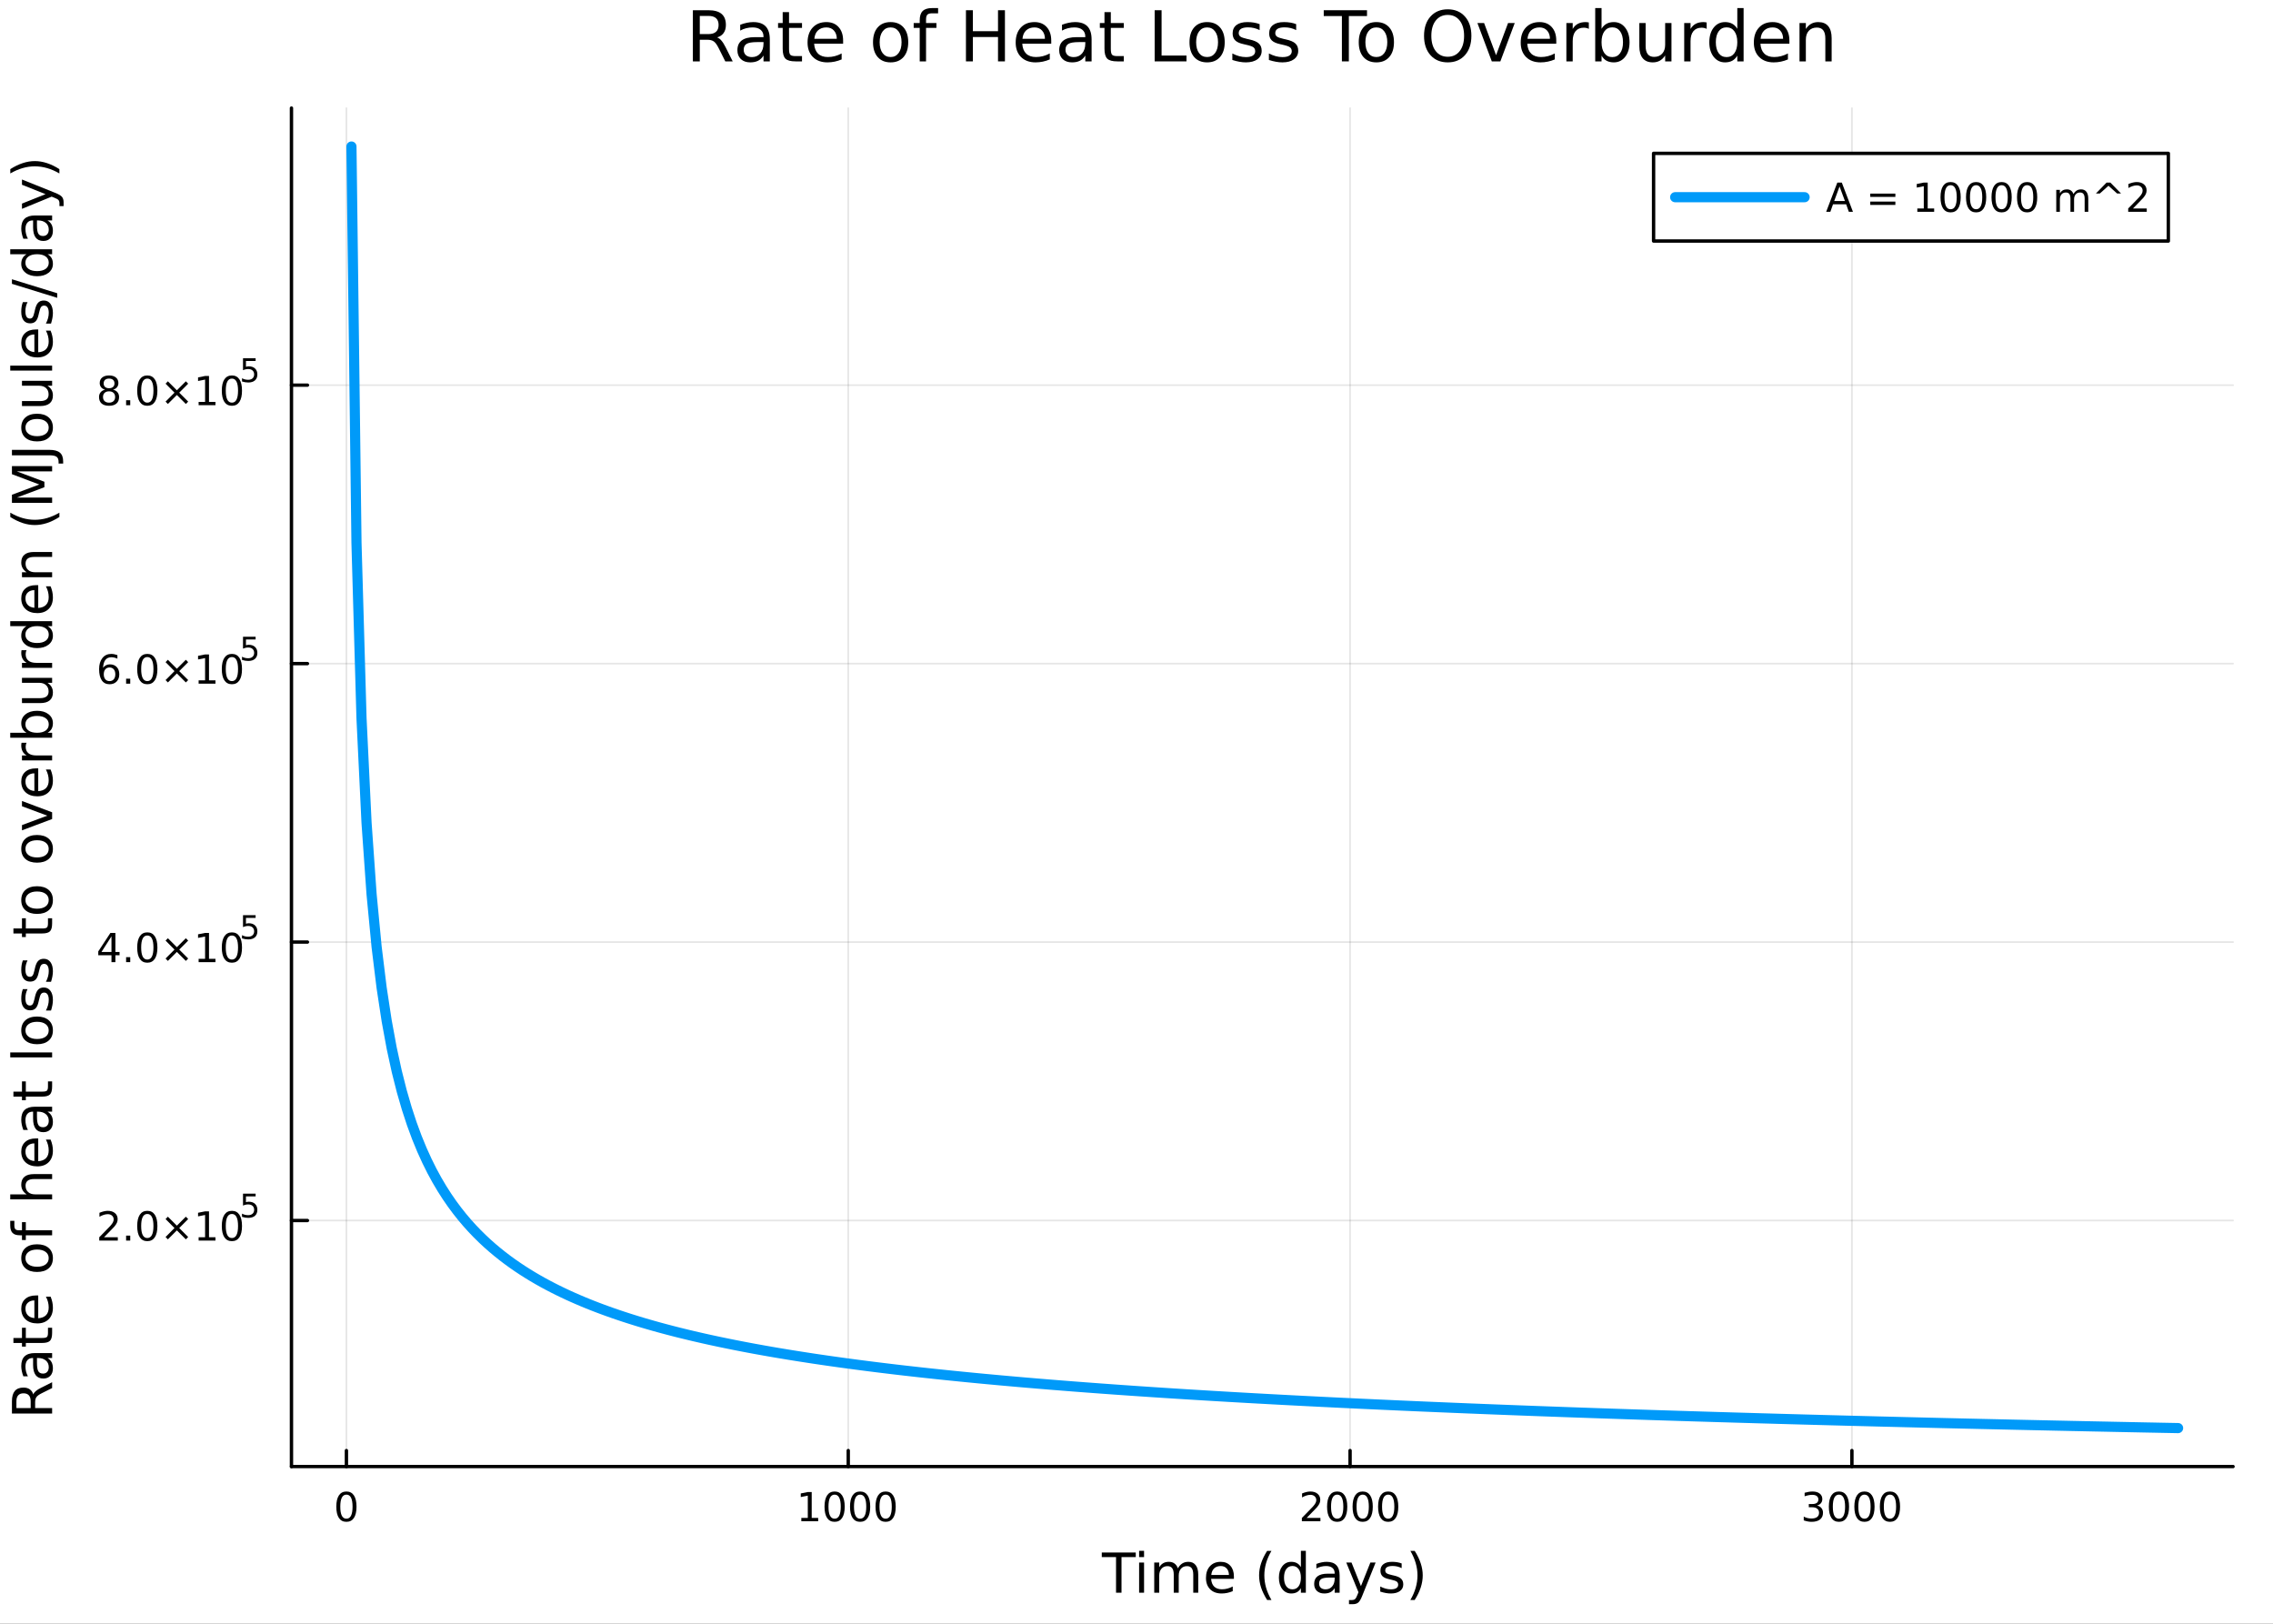 <?xml version="1.0" encoding="utf-8"?>
<svg xmlns="http://www.w3.org/2000/svg" xmlns:xlink="http://www.w3.org/1999/xlink" width="672" height="480" viewBox="0 0 2688 1920">
<rect x="0" y="0" width="2688" height="1920" fill="#333333" stroke="none"/>
<defs>
  <clipPath id="clip830">
    <rect x="0" y="0" width="2688" height="1920"/>
  </clipPath>
</defs>
<path clip-path="url(#clip830)" d="M0 1920 L2688 1920 L2688 0 L0 0  Z" fill="#ffffff" fill-rule="evenodd" fill-opacity="1"/>
<defs>
  <clipPath id="clip831">
    <rect x="537" y="0" width="1883" height="1883"/>
  </clipPath>
</defs>
<path clip-path="url(#clip830)" d="M344.679 1734.12 L2640.76 1734.12 L2640.76 127.792 L344.679 127.792  Z" fill="#ffffff" fill-rule="evenodd" fill-opacity="1"/>
<defs>
  <clipPath id="clip832">
    <rect x="344" y="127" width="2297" height="1607"/>
  </clipPath>
</defs>
<polyline clip-path="url(#clip832)" style="stroke:#000000; stroke-linecap:round; stroke-linejoin:round; stroke-width:2; stroke-opacity:0.1; fill:none" points="409.662,1734.12 409.662,127.792 "/>
<polyline clip-path="url(#clip832)" style="stroke:#000000; stroke-linecap:round; stroke-linejoin:round; stroke-width:2; stroke-opacity:0.1; fill:none" points="1003.12,1734.12 1003.12,127.792 "/>
<polyline clip-path="url(#clip832)" style="stroke:#000000; stroke-linecap:round; stroke-linejoin:round; stroke-width:2; stroke-opacity:0.1; fill:none" points="1596.57,1734.12 1596.57,127.792 "/>
<polyline clip-path="url(#clip832)" style="stroke:#000000; stroke-linecap:round; stroke-linejoin:round; stroke-width:2; stroke-opacity:0.1; fill:none" points="2190.03,1734.12 2190.03,127.792 "/>
<polyline clip-path="url(#clip830)" style="stroke:#000000; stroke-linecap:round; stroke-linejoin:round; stroke-width:4; stroke-opacity:1; fill:none" points="344.679,1734.12 2640.76,1734.12 "/>
<polyline clip-path="url(#clip830)" style="stroke:#000000; stroke-linecap:round; stroke-linejoin:round; stroke-width:4; stroke-opacity:1; fill:none" points="409.662,1734.12 409.662,1715.22 "/>
<polyline clip-path="url(#clip830)" style="stroke:#000000; stroke-linecap:round; stroke-linejoin:round; stroke-width:4; stroke-opacity:1; fill:none" points="1003.12,1734.12 1003.12,1715.22 "/>
<polyline clip-path="url(#clip830)" style="stroke:#000000; stroke-linecap:round; stroke-linejoin:round; stroke-width:4; stroke-opacity:1; fill:none" points="1596.57,1734.12 1596.57,1715.22 "/>
<polyline clip-path="url(#clip830)" style="stroke:#000000; stroke-linecap:round; stroke-linejoin:round; stroke-width:4; stroke-opacity:1; fill:none" points="2190.03,1734.12 2190.03,1715.22 "/>
<path clip-path="url(#clip830)" d="M409.662 1767.34 Q406.051 1767.34 404.222 1770.9 Q402.417 1774.45 402.417 1781.58 Q402.417 1788.68 404.222 1792.25 Q406.051 1795.79 409.662 1795.79 Q413.296 1795.79 415.102 1792.25 Q416.93 1788.68 416.93 1781.58 Q416.93 1774.45 415.102 1770.9 Q413.296 1767.34 409.662 1767.34 M409.662 1763.64 Q415.472 1763.64 418.528 1768.24 Q421.606 1772.83 421.606 1781.58 Q421.606 1790.3 418.528 1794.91 Q415.472 1799.49 409.662 1799.49 Q403.852 1799.49 400.773 1794.91 Q397.718 1790.3 397.718 1781.58 Q397.718 1772.83 400.773 1768.24 Q403.852 1763.64 409.662 1763.64 Z" fill="#000000" fill-rule="evenodd" fill-opacity="1" /><path clip-path="url(#clip830)" d="M947.643 1794.89 L955.282 1794.89 L955.282 1768.52 L946.971 1770.19 L946.971 1765.93 L955.235 1764.26 L959.911 1764.26 L959.911 1794.89 L967.55 1794.89 L967.55 1798.82 L947.643 1798.82 L947.643 1794.89 Z" fill="#000000" fill-rule="evenodd" fill-opacity="1" /><path clip-path="url(#clip830)" d="M986.994 1767.34 Q983.383 1767.34 981.555 1770.9 Q979.749 1774.45 979.749 1781.58 Q979.749 1788.68 981.555 1792.25 Q983.383 1795.79 986.994 1795.79 Q990.629 1795.79 992.434 1792.25 Q994.263 1788.68 994.263 1781.58 Q994.263 1774.45 992.434 1770.9 Q990.629 1767.34 986.994 1767.34 M986.994 1763.64 Q992.805 1763.64 995.86 1768.24 Q998.939 1772.83 998.939 1781.58 Q998.939 1790.3 995.86 1794.91 Q992.805 1799.49 986.994 1799.49 Q981.184 1799.49 978.106 1794.91 Q975.05 1790.3 975.05 1781.58 Q975.05 1772.83 978.106 1768.24 Q981.184 1763.64 986.994 1763.64 Z" fill="#000000" fill-rule="evenodd" fill-opacity="1" /><path clip-path="url(#clip830)" d="M1017.16 1767.34 Q1013.55 1767.34 1011.72 1770.9 Q1009.91 1774.45 1009.91 1781.58 Q1009.91 1788.68 1011.72 1792.25 Q1013.55 1795.79 1017.16 1795.79 Q1020.79 1795.79 1022.6 1792.25 Q1024.42 1788.68 1024.42 1781.58 Q1024.42 1774.45 1022.6 1770.9 Q1020.79 1767.34 1017.16 1767.34 M1017.16 1763.64 Q1022.97 1763.64 1026.02 1768.24 Q1029.1 1772.83 1029.1 1781.58 Q1029.1 1790.3 1026.02 1794.91 Q1022.97 1799.49 1017.16 1799.49 Q1011.35 1799.49 1008.27 1794.91 Q1005.21 1790.3 1005.21 1781.58 Q1005.21 1772.83 1008.27 1768.24 Q1011.35 1763.64 1017.16 1763.64 Z" fill="#000000" fill-rule="evenodd" fill-opacity="1" /><path clip-path="url(#clip830)" d="M1047.32 1767.34 Q1043.71 1767.34 1041.88 1770.9 Q1040.07 1774.45 1040.07 1781.58 Q1040.07 1788.68 1041.88 1792.25 Q1043.71 1795.79 1047.32 1795.79 Q1050.95 1795.79 1052.76 1792.25 Q1054.59 1788.68 1054.59 1781.58 Q1054.59 1774.45 1052.76 1770.9 Q1050.95 1767.34 1047.32 1767.34 M1047.32 1763.64 Q1053.13 1763.64 1056.18 1768.24 Q1059.26 1772.83 1059.26 1781.58 Q1059.26 1790.3 1056.18 1794.91 Q1053.13 1799.49 1047.32 1799.49 Q1041.51 1799.49 1038.43 1794.91 Q1035.37 1790.3 1035.37 1781.58 Q1035.37 1772.83 1038.43 1768.24 Q1041.51 1763.64 1047.32 1763.64 Z" fill="#000000" fill-rule="evenodd" fill-opacity="1" /><path clip-path="url(#clip830)" d="M1545.18 1794.89 L1561.5 1794.89 L1561.5 1798.82 L1539.56 1798.82 L1539.56 1794.89 Q1542.22 1792.13 1546.8 1787.5 Q1551.41 1782.85 1552.59 1781.51 Q1554.84 1778.98 1555.72 1777.25 Q1556.62 1775.49 1556.62 1773.8 Q1556.62 1771.04 1554.67 1769.31 Q1552.75 1767.57 1549.65 1767.57 Q1547.45 1767.57 1545 1768.34 Q1542.57 1769.1 1539.79 1770.65 L1539.79 1765.93 Q1542.61 1764.79 1545.07 1764.21 Q1547.52 1763.64 1549.56 1763.64 Q1554.93 1763.64 1558.12 1766.32 Q1561.32 1769.01 1561.32 1773.5 Q1561.32 1775.63 1560.51 1777.55 Q1559.72 1779.45 1557.61 1782.04 Q1557.04 1782.71 1553.93 1785.93 Q1550.83 1789.12 1545.18 1794.89 Z" fill="#000000" fill-rule="evenodd" fill-opacity="1" /><path clip-path="url(#clip830)" d="M1581.32 1767.34 Q1577.71 1767.34 1575.88 1770.9 Q1574.07 1774.45 1574.07 1781.58 Q1574.07 1788.68 1575.88 1792.25 Q1577.71 1795.79 1581.32 1795.79 Q1584.95 1795.79 1586.76 1792.25 Q1588.59 1788.68 1588.59 1781.58 Q1588.59 1774.45 1586.76 1770.9 Q1584.95 1767.34 1581.32 1767.34 M1581.32 1763.64 Q1587.13 1763.64 1590.18 1768.24 Q1593.26 1772.83 1593.26 1781.58 Q1593.26 1790.3 1590.18 1794.91 Q1587.13 1799.49 1581.32 1799.49 Q1575.51 1799.49 1572.43 1794.91 Q1569.37 1790.3 1569.37 1781.58 Q1569.37 1772.83 1572.43 1768.24 Q1575.51 1763.64 1581.32 1763.64 Z" fill="#000000" fill-rule="evenodd" fill-opacity="1" /><path clip-path="url(#clip830)" d="M1611.48 1767.34 Q1607.87 1767.34 1606.04 1770.9 Q1604.23 1774.45 1604.23 1781.58 Q1604.23 1788.68 1606.04 1792.25 Q1607.87 1795.79 1611.48 1795.79 Q1615.11 1795.79 1616.92 1792.25 Q1618.75 1788.68 1618.75 1781.58 Q1618.75 1774.45 1616.92 1770.9 Q1615.11 1767.34 1611.48 1767.34 M1611.48 1763.64 Q1617.29 1763.64 1620.34 1768.24 Q1623.42 1772.83 1623.42 1781.58 Q1623.42 1790.3 1620.34 1794.91 Q1617.29 1799.49 1611.48 1799.49 Q1605.67 1799.49 1602.59 1794.91 Q1599.53 1790.3 1599.53 1781.58 Q1599.53 1772.83 1602.59 1768.24 Q1605.67 1763.64 1611.48 1763.64 Z" fill="#000000" fill-rule="evenodd" fill-opacity="1" /><path clip-path="url(#clip830)" d="M1641.64 1767.34 Q1638.03 1767.34 1636.2 1770.9 Q1634.4 1774.45 1634.4 1781.58 Q1634.4 1788.68 1636.2 1792.25 Q1638.03 1795.79 1641.64 1795.79 Q1645.28 1795.79 1647.08 1792.25 Q1648.91 1788.68 1648.91 1781.58 Q1648.91 1774.45 1647.08 1770.9 Q1645.28 1767.34 1641.64 1767.34 M1641.64 1763.64 Q1647.45 1763.64 1650.51 1768.24 Q1653.59 1772.83 1653.59 1781.58 Q1653.59 1790.3 1650.51 1794.91 Q1647.45 1799.49 1641.64 1799.49 Q1635.83 1799.49 1632.75 1794.91 Q1629.7 1790.3 1629.7 1781.58 Q1629.7 1772.83 1632.75 1768.24 Q1635.83 1763.64 1641.64 1763.64 Z" fill="#000000" fill-rule="evenodd" fill-opacity="1" /><path clip-path="url(#clip830)" d="M2148.71 1780.19 Q2152.06 1780.9 2153.94 1783.17 Q2155.84 1785.44 2155.84 1788.77 Q2155.84 1793.89 2152.32 1796.69 Q2148.8 1799.49 2142.32 1799.49 Q2140.14 1799.49 2137.83 1799.05 Q2135.54 1798.64 2133.08 1797.78 L2133.08 1793.27 Q2135.03 1794.4 2137.34 1794.98 Q2139.66 1795.56 2142.18 1795.56 Q2146.58 1795.56 2148.87 1793.82 Q2151.18 1792.08 2151.18 1788.77 Q2151.18 1785.72 2149.03 1784.01 Q2146.9 1782.27 2143.08 1782.27 L2139.05 1782.27 L2139.05 1778.43 L2143.27 1778.43 Q2146.72 1778.43 2148.55 1777.06 Q2150.37 1775.67 2150.37 1773.08 Q2150.37 1770.42 2148.48 1769.01 Q2146.6 1767.57 2143.08 1767.57 Q2141.16 1767.57 2138.96 1767.99 Q2136.76 1768.4 2134.12 1769.28 L2134.12 1765.12 Q2136.79 1764.38 2139.1 1764.01 Q2141.44 1763.64 2143.5 1763.64 Q2148.82 1763.64 2151.93 1766.07 Q2155.03 1768.47 2155.03 1772.59 Q2155.03 1775.46 2153.38 1777.46 Q2151.74 1779.42 2148.71 1780.19 Z" fill="#000000" fill-rule="evenodd" fill-opacity="1" /><path clip-path="url(#clip830)" d="M2174.7 1767.34 Q2171.09 1767.34 2169.26 1770.9 Q2167.46 1774.45 2167.46 1781.58 Q2167.46 1788.68 2169.26 1792.25 Q2171.09 1795.79 2174.7 1795.79 Q2178.34 1795.79 2180.14 1792.25 Q2181.97 1788.68 2181.97 1781.58 Q2181.97 1774.45 2180.14 1770.9 Q2178.34 1767.34 2174.7 1767.34 M2174.7 1763.64 Q2180.51 1763.64 2183.57 1768.24 Q2186.65 1772.83 2186.65 1781.58 Q2186.65 1790.3 2183.57 1794.91 Q2180.51 1799.49 2174.7 1799.49 Q2168.89 1799.49 2165.81 1794.91 Q2162.76 1790.3 2162.76 1781.58 Q2162.76 1772.83 2165.81 1768.24 Q2168.89 1763.64 2174.7 1763.64 Z" fill="#000000" fill-rule="evenodd" fill-opacity="1" /><path clip-path="url(#clip830)" d="M2204.86 1767.34 Q2201.25 1767.34 2199.42 1770.9 Q2197.62 1774.45 2197.62 1781.58 Q2197.62 1788.68 2199.42 1792.25 Q2201.25 1795.79 2204.86 1795.79 Q2208.5 1795.79 2210.3 1792.25 Q2212.13 1788.68 2212.13 1781.58 Q2212.13 1774.45 2210.3 1770.9 Q2208.5 1767.34 2204.86 1767.34 M2204.86 1763.64 Q2210.67 1763.64 2213.73 1768.24 Q2216.81 1772.83 2216.81 1781.58 Q2216.81 1790.3 2213.73 1794.91 Q2210.67 1799.49 2204.86 1799.49 Q2199.05 1799.49 2195.98 1794.91 Q2192.92 1790.3 2192.92 1781.58 Q2192.92 1772.83 2195.98 1768.24 Q2199.05 1763.64 2204.86 1763.64 Z" fill="#000000" fill-rule="evenodd" fill-opacity="1" /><path clip-path="url(#clip830)" d="M2235.03 1767.34 Q2231.42 1767.34 2229.59 1770.9 Q2227.78 1774.45 2227.78 1781.58 Q2227.78 1788.68 2229.59 1792.25 Q2231.42 1795.79 2235.03 1795.79 Q2238.66 1795.79 2240.47 1792.25 Q2242.3 1788.68 2242.3 1781.58 Q2242.3 1774.45 2240.47 1770.9 Q2238.66 1767.34 2235.03 1767.34 M2235.03 1763.64 Q2240.84 1763.64 2243.89 1768.24 Q2246.97 1772.83 2246.97 1781.58 Q2246.97 1790.3 2243.89 1794.91 Q2240.84 1799.49 2235.03 1799.49 Q2229.22 1799.49 2226.14 1794.91 Q2223.08 1790.3 2223.08 1781.58 Q2223.08 1772.83 2226.14 1768.24 Q2229.22 1763.64 2235.03 1763.64 Z" fill="#000000" fill-rule="evenodd" fill-opacity="1" /><path clip-path="url(#clip830)" d="M1302.94 1835.78 L1343.14 1835.78 L1343.14 1841.19 L1326.27 1841.19 L1326.27 1883.3 L1319.81 1883.3 L1319.81 1841.19 L1302.94 1841.19 L1302.94 1835.78 Z" fill="#000000" fill-rule="evenodd" fill-opacity="1" /><path clip-path="url(#clip830)" d="M1347.09 1847.65 L1352.94 1847.65 L1352.94 1883.3 L1347.09 1883.3 L1347.09 1847.65 M1347.09 1833.78 L1352.94 1833.78 L1352.94 1841.19 L1347.09 1841.19 L1347.09 1833.78 Z" fill="#000000" fill-rule="evenodd" fill-opacity="1" /><path clip-path="url(#clip830)" d="M1392.95 1854.5 Q1395.15 1850.55 1398.2 1848.67 Q1401.26 1846.79 1405.4 1846.79 Q1410.97 1846.79 1413.99 1850.71 Q1417.01 1854.59 1417.01 1861.78 L1417.01 1883.3 L1411.12 1883.3 L1411.12 1861.98 Q1411.12 1856.85 1409.31 1854.37 Q1407.5 1851.89 1403.77 1851.89 Q1399.22 1851.89 1396.58 1854.91 Q1393.94 1857.93 1393.94 1863.15 L1393.94 1883.3 L1388.05 1883.3 L1388.05 1861.98 Q1388.05 1856.82 1386.23 1854.37 Q1384.42 1851.89 1380.63 1851.89 Q1376.15 1851.89 1373.5 1854.94 Q1370.86 1857.97 1370.86 1863.15 L1370.86 1883.3 L1364.97 1883.3 L1364.97 1847.65 L1370.86 1847.65 L1370.86 1853.19 Q1372.87 1849.91 1375.67 1848.35 Q1378.47 1846.79 1382.32 1846.79 Q1386.2 1846.79 1388.91 1848.77 Q1391.65 1850.74 1392.95 1854.5 Z" fill="#000000" fill-rule="evenodd" fill-opacity="1" /><path clip-path="url(#clip830)" d="M1459.19 1864.01 L1459.19 1866.88 L1432.26 1866.88 Q1432.64 1872.92 1435.89 1876.11 Q1439.17 1879.26 1444.99 1879.26 Q1448.36 1879.26 1451.52 1878.43 Q1454.7 1877.6 1457.82 1875.95 L1457.82 1881.49 Q1454.67 1882.82 1451.36 1883.52 Q1448.05 1884.22 1444.64 1884.22 Q1436.11 1884.22 1431.11 1879.26 Q1426.15 1874.29 1426.15 1865.83 Q1426.15 1857.07 1430.86 1851.95 Q1435.6 1846.79 1443.62 1846.79 Q1450.82 1846.79 1454.98 1851.44 Q1459.19 1856.06 1459.19 1864.01 M1453.33 1862.29 Q1453.27 1857.49 1450.62 1854.62 Q1448.01 1851.76 1443.69 1851.76 Q1438.78 1851.76 1435.82 1854.53 Q1432.9 1857.3 1432.45 1862.33 L1453.33 1862.29 Z" fill="#000000" fill-rule="evenodd" fill-opacity="1" /><path clip-path="url(#clip830)" d="M1503.59 1833.84 Q1499.32 1841.16 1497.25 1848.32 Q1495.18 1855.48 1495.18 1862.84 Q1495.18 1870.19 1497.25 1877.41 Q1499.35 1884.61 1503.59 1891.89 L1498.49 1891.89 Q1493.72 1884.41 1491.33 1877.19 Q1488.98 1869.96 1488.98 1862.84 Q1488.98 1855.74 1491.33 1848.54 Q1493.69 1841.35 1498.49 1833.84 L1503.59 1833.84 Z" fill="#000000" fill-rule="evenodd" fill-opacity="1" /><path clip-path="url(#clip830)" d="M1538.41 1853.06 L1538.41 1833.78 L1544.26 1833.78 L1544.26 1883.3 L1538.41 1883.3 L1538.41 1877.95 Q1536.56 1881.14 1533.73 1882.7 Q1530.93 1884.22 1526.98 1884.22 Q1520.52 1884.22 1516.45 1879.07 Q1512.4 1873.91 1512.4 1865.51 Q1512.4 1857.11 1516.45 1851.95 Q1520.52 1846.79 1526.98 1846.79 Q1530.93 1846.79 1533.73 1848.35 Q1536.56 1849.88 1538.41 1853.06 M1518.45 1865.51 Q1518.45 1871.97 1521.09 1875.66 Q1523.77 1879.32 1528.41 1879.32 Q1533.06 1879.32 1535.73 1875.66 Q1538.41 1871.97 1538.41 1865.51 Q1538.41 1859.05 1535.73 1855.39 Q1533.06 1851.7 1528.41 1851.7 Q1523.77 1851.7 1521.09 1855.39 Q1518.45 1859.05 1518.45 1865.51 Z" fill="#000000" fill-rule="evenodd" fill-opacity="1" /><path clip-path="url(#clip830)" d="M1572.53 1865.38 Q1565.43 1865.38 1562.69 1867 Q1559.96 1868.63 1559.96 1872.54 Q1559.96 1875.66 1561.99 1877.51 Q1564.06 1879.32 1567.59 1879.32 Q1572.46 1879.32 1575.39 1875.88 Q1578.35 1872.42 1578.35 1866.69 L1578.35 1865.38 L1572.53 1865.38 M1584.21 1862.96 L1584.21 1883.3 L1578.35 1883.3 L1578.35 1877.89 Q1576.35 1881.14 1573.35 1882.7 Q1570.36 1884.22 1566.03 1884.22 Q1560.56 1884.22 1557.31 1881.17 Q1554.1 1878.08 1554.1 1872.92 Q1554.1 1866.91 1558.11 1863.85 Q1562.15 1860.8 1570.14 1860.8 L1578.35 1860.8 L1578.35 1860.23 Q1578.35 1856.18 1575.68 1853.99 Q1573.04 1851.76 1568.23 1851.76 Q1565.17 1851.76 1562.28 1852.49 Q1559.38 1853.22 1556.71 1854.69 L1556.71 1849.28 Q1559.92 1848.03 1562.95 1847.43 Q1565.97 1846.79 1568.84 1846.79 Q1576.57 1846.79 1580.39 1850.8 Q1584.21 1854.81 1584.21 1862.96 Z" fill="#000000" fill-rule="evenodd" fill-opacity="1" /><path clip-path="url(#clip830)" d="M1611.1 1886.61 Q1608.62 1892.98 1606.27 1894.92 Q1603.91 1896.86 1599.96 1896.86 L1595.28 1896.86 L1595.28 1891.96 L1598.72 1891.96 Q1601.14 1891.96 1602.48 1890.81 Q1603.81 1889.67 1605.44 1885.4 L1606.49 1882.73 L1592.07 1847.65 L1598.28 1847.65 L1609.42 1875.53 L1620.56 1847.65 L1626.76 1847.65 L1611.1 1886.61 Z" fill="#000000" fill-rule="evenodd" fill-opacity="1" /><path clip-path="url(#clip830)" d="M1657.57 1848.7 L1657.57 1854.24 Q1655.09 1852.97 1652.42 1852.33 Q1649.74 1851.7 1646.88 1851.7 Q1642.52 1851.7 1640.32 1853.03 Q1638.16 1854.37 1638.16 1857.04 Q1638.16 1859.08 1639.72 1860.26 Q1641.28 1861.4 1645.99 1862.45 L1647.99 1862.9 Q1654.23 1864.24 1656.84 1866.69 Q1659.48 1869.11 1659.48 1873.47 Q1659.48 1878.43 1655.54 1881.33 Q1651.62 1884.22 1644.75 1884.22 Q1641.88 1884.22 1638.76 1883.65 Q1635.68 1883.11 1632.24 1882 L1632.24 1875.95 Q1635.48 1877.64 1638.64 1878.49 Q1641.79 1879.32 1644.87 1879.32 Q1649.01 1879.32 1651.24 1877.92 Q1653.47 1876.49 1653.47 1873.91 Q1653.47 1871.52 1651.84 1870.25 Q1650.25 1868.98 1644.81 1867.8 L1642.77 1867.32 Q1637.33 1866.18 1634.91 1863.82 Q1632.49 1861.43 1632.49 1857.3 Q1632.49 1852.27 1636.06 1849.53 Q1639.62 1846.79 1646.18 1846.79 Q1649.43 1846.79 1652.29 1847.27 Q1655.15 1847.75 1657.57 1848.7 Z" fill="#000000" fill-rule="evenodd" fill-opacity="1" /><path clip-path="url(#clip830)" d="M1667.89 1833.84 L1672.98 1833.84 Q1677.75 1841.35 1680.11 1848.54 Q1682.49 1855.74 1682.49 1862.84 Q1682.49 1869.96 1680.11 1877.19 Q1677.75 1884.41 1672.98 1891.89 L1667.89 1891.89 Q1672.12 1884.61 1674.19 1877.41 Q1676.29 1870.19 1676.29 1862.84 Q1676.29 1855.48 1674.19 1848.32 Q1672.12 1841.16 1667.89 1833.84 Z" fill="#000000" fill-rule="evenodd" fill-opacity="1" /><polyline clip-path="url(#clip832)" style="stroke:#000000; stroke-linecap:round; stroke-linejoin:round; stroke-width:2; stroke-opacity:0.1; fill:none" points="344.679,1443.21 2640.76,1443.21 "/>
<polyline clip-path="url(#clip832)" style="stroke:#000000; stroke-linecap:round; stroke-linejoin:round; stroke-width:2; stroke-opacity:0.1; fill:none" points="344.679,1113.95 2640.76,1113.95 "/>
<polyline clip-path="url(#clip832)" style="stroke:#000000; stroke-linecap:round; stroke-linejoin:round; stroke-width:2; stroke-opacity:0.1; fill:none" points="344.679,784.683 2640.76,784.683 "/>
<polyline clip-path="url(#clip832)" style="stroke:#000000; stroke-linecap:round; stroke-linejoin:round; stroke-width:2; stroke-opacity:0.1; fill:none" points="344.679,455.418 2640.76,455.418 "/>
<polyline clip-path="url(#clip830)" style="stroke:#000000; stroke-linecap:round; stroke-linejoin:round; stroke-width:4; stroke-opacity:1; fill:none" points="344.679,1734.12 344.679,127.792 "/>
<polyline clip-path="url(#clip830)" style="stroke:#000000; stroke-linecap:round; stroke-linejoin:round; stroke-width:4; stroke-opacity:1; fill:none" points="344.679,1443.21 363.576,1443.21 "/>
<polyline clip-path="url(#clip830)" style="stroke:#000000; stroke-linecap:round; stroke-linejoin:round; stroke-width:4; stroke-opacity:1; fill:none" points="344.679,1113.95 363.576,1113.95 "/>
<polyline clip-path="url(#clip830)" style="stroke:#000000; stroke-linecap:round; stroke-linejoin:round; stroke-width:4; stroke-opacity:1; fill:none" points="344.679,784.683 363.576,784.683 "/>
<polyline clip-path="url(#clip830)" style="stroke:#000000; stroke-linecap:round; stroke-linejoin:round; stroke-width:4; stroke-opacity:1; fill:none" points="344.679,455.418 363.576,455.418 "/>
<path clip-path="url(#clip830)" d="M122.997 1463 L139.316 1463 L139.316 1466.94 L117.372 1466.94 L117.372 1463 Q120.034 1460.25 124.617 1455.62 Q129.224 1450.97 130.404 1449.63 Q132.65 1447.1 133.529 1445.37 Q134.432 1443.61 134.432 1441.92 Q134.432 1439.16 132.488 1437.43 Q130.566 1435.69 127.464 1435.69 Q125.265 1435.69 122.812 1436.45 Q120.381 1437.22 117.603 1438.77 L117.603 1434.05 Q120.427 1432.91 122.881 1432.33 Q125.335 1431.75 127.372 1431.75 Q132.742 1431.75 135.937 1434.44 Q139.131 1437.13 139.131 1441.62 Q139.131 1443.75 138.321 1445.67 Q137.534 1447.56 135.427 1450.16 Q134.849 1450.83 131.747 1454.05 Q128.645 1457.24 122.997 1463 Z" fill="#000000" fill-rule="evenodd" fill-opacity="1" /><path clip-path="url(#clip830)" d="M149.131 1461.06 L154.015 1461.06 L154.015 1466.94 L149.131 1466.94 L149.131 1461.06 Z" fill="#000000" fill-rule="evenodd" fill-opacity="1" /><path clip-path="url(#clip830)" d="M174.2 1435.46 Q170.589 1435.46 168.76 1439.02 Q166.955 1442.57 166.955 1449.69 Q166.955 1456.8 168.76 1460.37 Q170.589 1463.91 174.2 1463.91 Q177.834 1463.91 179.64 1460.37 Q181.469 1456.8 181.469 1449.69 Q181.469 1442.57 179.64 1439.02 Q177.834 1435.46 174.2 1435.46 M174.2 1431.75 Q180.01 1431.75 183.066 1436.36 Q186.145 1440.94 186.145 1449.69 Q186.145 1458.42 183.066 1463.03 Q180.01 1467.61 174.2 1467.61 Q168.39 1467.61 165.311 1463.03 Q162.256 1458.42 162.256 1449.69 Q162.256 1440.94 165.311 1436.36 Q168.39 1431.75 174.2 1431.75 Z" fill="#000000" fill-rule="evenodd" fill-opacity="1" /><path clip-path="url(#clip830)" d="M222.533 1441.48 L211.955 1452.1 L222.533 1462.68 L219.779 1465.48 L209.154 1454.86 L198.529 1465.48 L195.797 1462.68 L206.353 1452.1 L195.797 1441.48 L198.529 1438.68 L209.154 1449.3 L219.779 1438.68 L222.533 1441.48 Z" fill="#000000" fill-rule="evenodd" fill-opacity="1" /><path clip-path="url(#clip830)" d="M234.894 1463 L242.533 1463 L242.533 1436.64 L234.223 1438.31 L234.223 1434.05 L242.487 1432.38 L247.163 1432.38 L247.163 1463 L254.802 1463 L254.802 1466.94 L234.894 1466.94 L234.894 1463 Z" fill="#000000" fill-rule="evenodd" fill-opacity="1" /><path clip-path="url(#clip830)" d="M274.246 1435.46 Q270.635 1435.46 268.806 1439.02 Q267.001 1442.57 267.001 1449.69 Q267.001 1456.8 268.806 1460.37 Q270.635 1463.91 274.246 1463.91 Q277.88 1463.91 279.686 1460.37 Q281.514 1456.8 281.514 1449.69 Q281.514 1442.57 279.686 1439.02 Q277.88 1435.46 274.246 1435.46 M274.246 1431.75 Q280.056 1431.75 283.112 1436.36 Q286.19 1440.94 286.19 1449.69 Q286.19 1458.42 283.112 1463.03 Q280.056 1467.61 274.246 1467.61 Q268.436 1467.61 265.357 1463.03 Q262.302 1458.42 262.302 1449.69 Q262.302 1440.94 265.357 1436.36 Q268.436 1431.75 274.246 1431.75 Z" fill="#000000" fill-rule="evenodd" fill-opacity="1" /><path clip-path="url(#clip830)" d="M287.375 1411.45 L302.29 1411.45 L302.29 1414.65 L290.855 1414.65 L290.855 1421.53 Q291.682 1421.25 292.51 1421.12 Q293.337 1420.97 294.165 1420.97 Q298.867 1420.97 301.613 1423.54 Q304.359 1426.12 304.359 1430.52 Q304.359 1435.05 301.538 1437.57 Q298.716 1440.07 293.582 1440.07 Q291.814 1440.07 289.971 1439.77 Q288.146 1439.47 286.19 1438.87 L286.19 1435.05 Q287.883 1435.97 289.689 1436.43 Q291.494 1436.88 293.507 1436.88 Q296.76 1436.88 298.66 1435.17 Q300.56 1433.45 300.56 1430.52 Q300.56 1427.59 298.66 1425.88 Q296.76 1424.16 293.507 1424.16 Q291.983 1424.16 290.46 1424.5 Q288.955 1424.84 287.375 1425.56 L287.375 1411.45 Z" fill="#000000" fill-rule="evenodd" fill-opacity="1" /><path clip-path="url(#clip830)" d="M131.816 1107.19 L120.011 1125.64 L131.816 1125.64 L131.816 1107.19 M130.589 1103.12 L136.469 1103.12 L136.469 1125.64 L141.399 1125.64 L141.399 1129.53 L136.469 1129.53 L136.469 1137.68 L131.816 1137.68 L131.816 1129.53 L116.214 1129.53 L116.214 1125.01 L130.589 1103.12 Z" fill="#000000" fill-rule="evenodd" fill-opacity="1" /><path clip-path="url(#clip830)" d="M149.131 1131.8 L154.015 1131.8 L154.015 1137.68 L149.131 1137.68 L149.131 1131.8 Z" fill="#000000" fill-rule="evenodd" fill-opacity="1" /><path clip-path="url(#clip830)" d="M174.2 1106.19 Q170.589 1106.19 168.76 1109.76 Q166.955 1113.3 166.955 1120.43 Q166.955 1127.54 168.76 1131.1 Q170.589 1134.64 174.2 1134.64 Q177.834 1134.64 179.64 1131.1 Q181.469 1127.54 181.469 1120.43 Q181.469 1113.3 179.64 1109.76 Q177.834 1106.19 174.2 1106.19 M174.2 1102.49 Q180.01 1102.49 183.066 1107.1 Q186.145 1111.68 186.145 1120.43 Q186.145 1129.16 183.066 1133.76 Q180.01 1138.35 174.2 1138.35 Q168.39 1138.35 165.311 1133.76 Q162.256 1129.16 162.256 1120.43 Q162.256 1111.68 165.311 1107.1 Q168.39 1102.49 174.2 1102.49 Z" fill="#000000" fill-rule="evenodd" fill-opacity="1" /><path clip-path="url(#clip830)" d="M222.533 1112.21 L211.955 1122.84 L222.533 1133.42 L219.779 1136.22 L209.154 1125.59 L198.529 1136.22 L195.797 1133.42 L206.353 1122.84 L195.797 1112.21 L198.529 1109.41 L209.154 1120.04 L219.779 1109.41 L222.533 1112.21 Z" fill="#000000" fill-rule="evenodd" fill-opacity="1" /><path clip-path="url(#clip830)" d="M234.894 1133.74 L242.533 1133.74 L242.533 1107.37 L234.223 1109.04 L234.223 1104.78 L242.487 1103.12 L247.163 1103.12 L247.163 1133.74 L254.802 1133.74 L254.802 1137.68 L234.894 1137.68 L234.894 1133.74 Z" fill="#000000" fill-rule="evenodd" fill-opacity="1" /><path clip-path="url(#clip830)" d="M274.246 1106.19 Q270.635 1106.19 268.806 1109.76 Q267.001 1113.3 267.001 1120.43 Q267.001 1127.54 268.806 1131.1 Q270.635 1134.64 274.246 1134.64 Q277.88 1134.64 279.686 1131.1 Q281.514 1127.54 281.514 1120.43 Q281.514 1113.3 279.686 1109.76 Q277.88 1106.19 274.246 1106.19 M274.246 1102.49 Q280.056 1102.49 283.112 1107.1 Q286.19 1111.68 286.19 1120.43 Q286.19 1129.16 283.112 1133.76 Q280.056 1138.35 274.246 1138.35 Q268.436 1138.35 265.357 1133.76 Q262.302 1129.16 262.302 1120.43 Q262.302 1111.68 265.357 1107.1 Q268.436 1102.49 274.246 1102.49 Z" fill="#000000" fill-rule="evenodd" fill-opacity="1" /><path clip-path="url(#clip830)" d="M287.375 1082.18 L302.29 1082.18 L302.29 1085.38 L290.855 1085.38 L290.855 1092.27 Q291.682 1091.98 292.51 1091.85 Q293.337 1091.7 294.165 1091.7 Q298.867 1091.7 301.613 1094.28 Q304.359 1096.85 304.359 1101.26 Q304.359 1105.79 301.538 1108.31 Q298.716 1110.81 293.582 1110.81 Q291.814 1110.81 289.971 1110.51 Q288.146 1110.21 286.19 1109.61 L286.19 1105.79 Q287.883 1106.71 289.689 1107.16 Q291.494 1107.61 293.507 1107.61 Q296.76 1107.61 298.66 1105.9 Q300.56 1104.19 300.56 1101.26 Q300.56 1098.32 298.66 1096.61 Q296.76 1094.9 293.507 1094.9 Q291.983 1094.9 290.46 1095.24 Q288.955 1095.58 287.375 1096.29 L287.375 1082.18 Z" fill="#000000" fill-rule="evenodd" fill-opacity="1" /><path clip-path="url(#clip830)" d="M129.548 789.267 Q126.4 789.267 124.548 791.42 Q122.719 793.573 122.719 797.322 Q122.719 801.049 124.548 803.225 Q126.4 805.378 129.548 805.378 Q132.696 805.378 134.525 803.225 Q136.376 801.049 136.376 797.322 Q136.376 793.573 134.525 791.42 Q132.696 789.267 129.548 789.267 M138.83 774.614 L138.83 778.874 Q137.071 778.04 135.265 777.6 Q133.483 777.161 131.724 777.161 Q127.094 777.161 124.64 780.286 Q122.21 783.411 121.863 789.73 Q123.228 787.716 125.288 786.651 Q127.349 785.563 129.825 785.563 Q135.034 785.563 138.043 788.735 Q141.075 791.883 141.075 797.322 Q141.075 802.647 137.927 805.864 Q134.779 809.082 129.548 809.082 Q123.552 809.082 120.381 804.498 Q117.21 799.892 117.21 791.165 Q117.21 782.971 121.099 778.11 Q124.988 773.225 131.538 773.225 Q133.298 773.225 135.08 773.573 Q136.886 773.92 138.83 774.614 Z" fill="#000000" fill-rule="evenodd" fill-opacity="1" /><path clip-path="url(#clip830)" d="M149.131 802.531 L154.015 802.531 L154.015 808.41 L149.131 808.41 L149.131 802.531 Z" fill="#000000" fill-rule="evenodd" fill-opacity="1" /><path clip-path="url(#clip830)" d="M174.2 776.929 Q170.589 776.929 168.76 780.494 Q166.955 784.036 166.955 791.165 Q166.955 798.272 168.76 801.836 Q170.589 805.378 174.2 805.378 Q177.834 805.378 179.64 801.836 Q181.469 798.272 181.469 791.165 Q181.469 784.036 179.64 780.494 Q177.834 776.929 174.2 776.929 M174.2 773.225 Q180.01 773.225 183.066 777.832 Q186.145 782.415 186.145 791.165 Q186.145 799.892 183.066 804.498 Q180.01 809.082 174.2 809.082 Q168.39 809.082 165.311 804.498 Q162.256 799.892 162.256 791.165 Q162.256 782.415 165.311 777.832 Q168.39 773.225 174.2 773.225 Z" fill="#000000" fill-rule="evenodd" fill-opacity="1" /><path clip-path="url(#clip830)" d="M222.533 782.948 L211.955 793.573 L222.533 804.151 L219.779 806.952 L209.154 796.327 L198.529 806.952 L195.797 804.151 L206.353 793.573 L195.797 782.948 L198.529 780.147 L209.154 790.772 L219.779 780.147 L222.533 782.948 Z" fill="#000000" fill-rule="evenodd" fill-opacity="1" /><path clip-path="url(#clip830)" d="M234.894 804.475 L242.533 804.475 L242.533 778.11 L234.223 779.776 L234.223 775.517 L242.487 773.85 L247.163 773.85 L247.163 804.475 L254.802 804.475 L254.802 808.41 L234.894 808.41 L234.894 804.475 Z" fill="#000000" fill-rule="evenodd" fill-opacity="1" /><path clip-path="url(#clip830)" d="M274.246 776.929 Q270.635 776.929 268.806 780.494 Q267.001 784.036 267.001 791.165 Q267.001 798.272 268.806 801.836 Q270.635 805.378 274.246 805.378 Q277.88 805.378 279.686 801.836 Q281.514 798.272 281.514 791.165 Q281.514 784.036 279.686 780.494 Q277.88 776.929 274.246 776.929 M274.246 773.225 Q280.056 773.225 283.112 777.832 Q286.19 782.415 286.19 791.165 Q286.19 799.892 283.112 804.498 Q280.056 809.082 274.246 809.082 Q268.436 809.082 265.357 804.498 Q262.302 799.892 262.302 791.165 Q262.302 782.415 265.357 777.832 Q268.436 773.225 274.246 773.225 Z" fill="#000000" fill-rule="evenodd" fill-opacity="1" /><path clip-path="url(#clip830)" d="M287.375 752.92 L302.29 752.92 L302.29 756.117 L290.855 756.117 L290.855 763.001 Q291.682 762.719 292.51 762.587 Q293.337 762.437 294.165 762.437 Q298.867 762.437 301.613 765.013 Q304.359 767.59 304.359 771.991 Q304.359 776.524 301.538 779.044 Q298.716 781.545 293.582 781.545 Q291.814 781.545 289.971 781.245 Q288.146 780.944 286.19 780.342 L286.19 776.524 Q287.883 777.445 289.689 777.897 Q291.494 778.348 293.507 778.348 Q296.76 778.348 298.66 776.637 Q300.56 774.925 300.56 771.991 Q300.56 769.057 298.66 767.346 Q296.76 765.634 293.507 765.634 Q291.983 765.634 290.46 765.973 Q288.955 766.311 287.375 767.026 L287.375 752.92 Z" fill="#000000" fill-rule="evenodd" fill-opacity="1" /><path clip-path="url(#clip830)" d="M128.969 462.734 Q125.636 462.734 123.714 464.516 Q121.816 466.299 121.816 469.423 Q121.816 472.548 123.714 474.331 Q125.636 476.113 128.969 476.113 Q132.302 476.113 134.224 474.331 Q136.145 472.525 136.145 469.423 Q136.145 466.299 134.224 464.516 Q132.325 462.734 128.969 462.734 M124.293 460.743 Q121.284 460.002 119.594 457.942 Q117.927 455.882 117.927 452.919 Q117.927 448.775 120.867 446.368 Q123.83 443.961 128.969 443.961 Q134.131 443.961 137.071 446.368 Q140.011 448.775 140.011 452.919 Q140.011 455.882 138.321 457.942 Q136.654 460.002 133.668 460.743 Q137.048 461.53 138.923 463.822 Q140.821 466.113 140.821 469.423 Q140.821 474.447 137.742 477.132 Q134.687 479.817 128.969 479.817 Q123.251 479.817 120.173 477.132 Q117.117 474.447 117.117 469.423 Q117.117 466.113 119.015 463.822 Q120.913 461.53 124.293 460.743 M122.58 453.359 Q122.58 456.044 124.247 457.549 Q125.937 459.053 128.969 459.053 Q131.978 459.053 133.668 457.549 Q135.381 456.044 135.381 453.359 Q135.381 450.674 133.668 449.169 Q131.978 447.664 128.969 447.664 Q125.937 447.664 124.247 449.169 Q122.58 450.674 122.58 453.359 Z" fill="#000000" fill-rule="evenodd" fill-opacity="1" /><path clip-path="url(#clip830)" d="M149.131 473.266 L154.015 473.266 L154.015 479.146 L149.131 479.146 L149.131 473.266 Z" fill="#000000" fill-rule="evenodd" fill-opacity="1" /><path clip-path="url(#clip830)" d="M174.2 447.664 Q170.589 447.664 168.76 451.229 Q166.955 454.771 166.955 461.9 Q166.955 469.007 168.76 472.572 Q170.589 476.113 174.2 476.113 Q177.834 476.113 179.64 472.572 Q181.469 469.007 181.469 461.9 Q181.469 454.771 179.64 451.229 Q177.834 447.664 174.2 447.664 M174.2 443.961 Q180.01 443.961 183.066 448.567 Q186.145 453.15 186.145 461.9 Q186.145 470.627 183.066 475.234 Q180.01 479.817 174.2 479.817 Q168.39 479.817 165.311 475.234 Q162.256 470.627 162.256 461.9 Q162.256 453.15 165.311 448.567 Q168.39 443.961 174.2 443.961 Z" fill="#000000" fill-rule="evenodd" fill-opacity="1" /><path clip-path="url(#clip830)" d="M222.533 453.683 L211.955 464.308 L222.533 474.886 L219.779 477.687 L209.154 467.062 L198.529 477.687 L195.797 474.886 L206.353 464.308 L195.797 453.683 L198.529 450.882 L209.154 461.507 L219.779 450.882 L222.533 453.683 Z" fill="#000000" fill-rule="evenodd" fill-opacity="1" /><path clip-path="url(#clip830)" d="M234.894 475.211 L242.533 475.211 L242.533 448.845 L234.223 450.512 L234.223 446.252 L242.487 444.586 L247.163 444.586 L247.163 475.211 L254.802 475.211 L254.802 479.146 L234.894 479.146 L234.894 475.211 Z" fill="#000000" fill-rule="evenodd" fill-opacity="1" /><path clip-path="url(#clip830)" d="M274.246 447.664 Q270.635 447.664 268.806 451.229 Q267.001 454.771 267.001 461.9 Q267.001 469.007 268.806 472.572 Q270.635 476.113 274.246 476.113 Q277.88 476.113 279.686 472.572 Q281.514 469.007 281.514 461.9 Q281.514 454.771 279.686 451.229 Q277.88 447.664 274.246 447.664 M274.246 443.961 Q280.056 443.961 283.112 448.567 Q286.19 453.15 286.19 461.9 Q286.19 470.627 283.112 475.234 Q280.056 479.817 274.246 479.817 Q268.436 479.817 265.357 475.234 Q262.302 470.627 262.302 461.9 Q262.302 453.15 265.357 448.567 Q268.436 443.961 274.246 443.961 Z" fill="#000000" fill-rule="evenodd" fill-opacity="1" /><path clip-path="url(#clip830)" d="M287.375 423.655 L302.29 423.655 L302.29 426.853 L290.855 426.853 L290.855 433.736 Q291.682 433.454 292.51 433.322 Q293.337 433.172 294.165 433.172 Q298.867 433.172 301.613 435.749 Q304.359 438.325 304.359 442.726 Q304.359 447.259 301.538 449.779 Q298.716 452.281 293.582 452.281 Q291.814 452.281 289.971 451.98 Q288.146 451.679 286.19 451.077 L286.19 447.259 Q287.883 448.181 289.689 448.632 Q291.494 449.083 293.507 449.083 Q296.76 449.083 298.66 447.372 Q300.56 445.66 300.56 442.726 Q300.56 439.792 298.66 438.081 Q296.76 436.369 293.507 436.369 Q291.983 436.369 290.46 436.708 Q288.955 437.046 287.375 437.761 L287.375 423.655 Z" fill="#000000" fill-rule="evenodd" fill-opacity="1" /><path clip-path="url(#clip830)" d="M39.358 1648.89 Q40.059 1646.83 42.35 1644.88 Q44.642 1642.91 48.652 1640.94 L61.638 1634.41 L61.638 1641.32 L49.448 1647.4 Q44.674 1649.75 43.114 1651.98 Q41.555 1654.18 41.555 1658 L41.555 1665 L61.638 1665 L61.638 1671.43 L14.118 1671.43 L14.118 1656.92 Q14.118 1648.77 17.524 1644.76 Q20.93 1640.75 27.805 1640.75 Q32.292 1640.75 35.253 1642.85 Q38.213 1644.92 39.358 1648.89 M19.402 1665 L36.271 1665 L36.271 1656.92 Q36.271 1652.27 34.139 1649.91 Q31.974 1647.53 27.805 1647.53 Q23.635 1647.53 21.535 1649.91 Q19.402 1652.27 19.402 1656.92 L19.402 1665 Z" fill="#000000" fill-rule="evenodd" fill-opacity="1" /><path clip-path="url(#clip830)" d="M43.719 1611.62 Q43.719 1618.72 45.342 1621.46 Q46.965 1624.2 50.88 1624.2 Q54 1624.2 55.846 1622.16 Q57.66 1620.09 57.66 1616.56 Q57.66 1611.69 54.222 1608.76 Q50.753 1605.8 45.024 1605.8 L43.719 1605.8 L43.719 1611.62 M41.3 1599.94 L61.638 1599.94 L61.638 1605.8 L56.228 1605.8 Q59.474 1607.8 61.034 1610.8 Q62.562 1613.79 62.562 1618.12 Q62.562 1623.59 59.506 1626.84 Q56.419 1630.05 51.262 1630.05 Q45.247 1630.05 42.191 1626.04 Q39.136 1622 39.136 1614.01 L39.136 1605.8 L38.563 1605.8 Q34.52 1605.8 32.324 1608.47 Q30.096 1611.11 30.096 1615.92 Q30.096 1618.98 30.828 1621.87 Q31.561 1624.77 33.025 1627.44 L27.614 1627.44 Q26.372 1624.23 25.768 1621.2 Q25.131 1618.18 25.131 1615.32 Q25.131 1607.58 29.142 1603.76 Q33.152 1599.94 41.3 1599.94 Z" fill="#000000" fill-rule="evenodd" fill-opacity="1" /><path clip-path="url(#clip830)" d="M15.869 1582.09 L25.991 1582.09 L25.991 1570.02 L30.542 1570.02 L30.542 1582.09 L49.894 1582.09 Q54.254 1582.09 55.495 1580.91 Q56.737 1579.7 56.737 1576.04 L56.737 1570.02 L61.638 1570.02 L61.638 1576.04 Q61.638 1582.82 59.124 1585.4 Q56.578 1587.98 49.894 1587.98 L30.542 1587.98 L30.542 1592.27 L25.991 1592.27 L25.991 1587.98 L15.869 1587.98 L15.869 1582.09 Z" fill="#000000" fill-rule="evenodd" fill-opacity="1" /><path clip-path="url(#clip830)" d="M42.35 1531.83 L45.215 1531.83 L45.215 1558.76 Q51.262 1558.37 54.445 1555.13 Q57.596 1551.85 57.596 1546.03 Q57.596 1542.65 56.769 1539.5 Q55.941 1536.32 54.286 1533.2 L59.824 1533.2 Q61.161 1536.35 61.861 1539.66 Q62.562 1542.97 62.562 1546.38 Q62.562 1554.91 57.596 1559.9 Q52.631 1564.87 44.165 1564.87 Q35.412 1564.87 30.287 1560.16 Q25.131 1555.41 25.131 1547.39 Q25.131 1540.2 29.778 1536.03 Q34.393 1531.83 42.35 1531.83 M40.632 1537.69 Q35.825 1537.75 32.961 1540.39 Q30.096 1543 30.096 1547.33 Q30.096 1552.23 32.865 1555.19 Q35.635 1558.12 40.663 1558.57 L40.632 1537.69 Z" fill="#000000" fill-rule="evenodd" fill-opacity="1" /><path clip-path="url(#clip830)" d="M30.096 1487.68 Q30.096 1492.39 33.788 1495.13 Q37.449 1497.87 43.846 1497.87 Q50.244 1497.87 53.936 1495.16 Q57.596 1492.43 57.596 1487.68 Q57.596 1483 53.904 1480.27 Q50.212 1477.53 43.846 1477.53 Q37.512 1477.53 33.82 1480.27 Q30.096 1483 30.096 1487.68 M25.131 1487.68 Q25.131 1480.04 30.096 1475.68 Q35.062 1471.32 43.846 1471.32 Q52.599 1471.32 57.596 1475.68 Q62.562 1480.04 62.562 1487.68 Q62.562 1495.35 57.596 1499.71 Q52.599 1504.04 43.846 1504.04 Q35.062 1504.04 30.096 1499.71 Q25.131 1495.35 25.131 1487.68 Z" fill="#000000" fill-rule="evenodd" fill-opacity="1" /><path clip-path="url(#clip830)" d="M12.113 1443.57 L16.983 1443.57 L16.983 1449.17 Q16.983 1452.32 18.256 1453.56 Q19.529 1454.77 22.84 1454.77 L25.991 1454.77 L25.991 1445.13 L30.542 1445.13 L30.542 1454.77 L61.638 1454.77 L61.638 1460.66 L30.542 1460.66 L30.542 1466.26 L25.991 1466.26 L25.991 1460.66 L23.508 1460.66 Q17.556 1460.66 14.851 1457.89 Q12.113 1455.12 12.113 1449.11 L12.113 1443.57 Z" fill="#000000" fill-rule="evenodd" fill-opacity="1" /><path clip-path="url(#clip830)" d="M40.122 1388.31 L61.638 1388.31 L61.638 1394.17 L40.313 1394.17 Q35.253 1394.17 32.738 1396.14 Q30.224 1398.12 30.224 1402.06 Q30.224 1406.81 33.247 1409.54 Q36.271 1412.28 41.491 1412.28 L61.638 1412.28 L61.638 1418.17 L12.113 1418.17 L12.113 1412.28 L31.529 1412.28 Q28.314 1410.18 26.723 1407.35 Q25.131 1404.48 25.131 1400.76 Q25.131 1394.62 28.951 1391.47 Q32.738 1388.31 40.122 1388.31 Z" fill="#000000" fill-rule="evenodd" fill-opacity="1" /><path clip-path="url(#clip830)" d="M42.35 1346.14 L45.215 1346.14 L45.215 1373.07 Q51.262 1372.69 54.445 1369.44 Q57.596 1366.16 57.596 1360.34 Q57.596 1356.96 56.769 1353.81 Q55.941 1350.63 54.286 1347.51 L59.824 1347.51 Q61.161 1350.66 61.861 1353.97 Q62.562 1357.28 62.562 1360.69 Q62.562 1369.22 57.596 1374.21 Q52.631 1379.18 44.165 1379.18 Q35.412 1379.18 30.287 1374.47 Q25.131 1369.73 25.131 1361.71 Q25.131 1354.51 29.778 1350.34 Q34.393 1346.14 42.35 1346.14 M40.632 1352 Q35.825 1352.06 32.961 1354.7 Q30.096 1357.31 30.096 1361.64 Q30.096 1366.54 32.865 1369.5 Q35.635 1372.43 40.663 1372.88 L40.632 1352 Z" fill="#000000" fill-rule="evenodd" fill-opacity="1" /><path clip-path="url(#clip830)" d="M43.719 1320.33 Q43.719 1327.43 45.342 1330.16 Q46.965 1332.9 50.88 1332.9 Q54 1332.9 55.846 1330.86 Q57.66 1328.8 57.66 1325.26 Q57.66 1320.39 54.222 1317.46 Q50.753 1314.5 45.024 1314.5 L43.719 1314.5 L43.719 1320.33 M41.3 1308.65 L61.638 1308.65 L61.638 1314.5 L56.228 1314.5 Q59.474 1316.51 61.034 1319.5 Q62.562 1322.49 62.562 1326.82 Q62.562 1332.3 59.506 1335.54 Q56.419 1338.76 51.262 1338.76 Q45.247 1338.76 42.191 1334.75 Q39.136 1330.71 39.136 1322.72 L39.136 1314.5 L38.563 1314.5 Q34.52 1314.5 32.324 1317.18 Q30.096 1319.82 30.096 1324.63 Q30.096 1327.68 30.828 1330.58 Q31.561 1333.47 33.025 1336.15 L27.614 1336.15 Q26.372 1332.93 25.768 1329.91 Q25.131 1326.89 25.131 1324.02 Q25.131 1316.29 29.142 1312.47 Q33.152 1308.65 41.3 1308.65 Z" fill="#000000" fill-rule="evenodd" fill-opacity="1" /><path clip-path="url(#clip830)" d="M15.869 1290.79 L25.991 1290.79 L25.991 1278.73 L30.542 1278.73 L30.542 1290.79 L49.894 1290.79 Q54.254 1290.79 55.495 1289.61 Q56.737 1288.4 56.737 1284.74 L56.737 1278.73 L61.638 1278.73 L61.638 1284.74 Q61.638 1291.52 59.124 1294.1 Q56.578 1296.68 49.894 1296.68 L30.542 1296.68 L30.542 1300.98 L25.991 1300.98 L25.991 1296.68 L15.869 1296.68 L15.869 1290.79 Z" fill="#000000" fill-rule="evenodd" fill-opacity="1" /><path clip-path="url(#clip830)" d="M12.113 1250.31 L12.113 1244.45 L61.638 1244.45 L61.638 1250.31 L12.113 1250.31 Z" fill="#000000" fill-rule="evenodd" fill-opacity="1" /><path clip-path="url(#clip830)" d="M30.096 1218.38 Q30.096 1223.09 33.788 1225.83 Q37.449 1228.57 43.846 1228.57 Q50.244 1228.57 53.936 1225.86 Q57.596 1223.12 57.596 1218.38 Q57.596 1213.7 53.904 1210.97 Q50.212 1208.23 43.846 1208.23 Q37.512 1208.23 33.82 1210.97 Q30.096 1213.7 30.096 1218.38 M25.131 1218.38 Q25.131 1210.74 30.096 1206.38 Q35.062 1202.02 43.846 1202.02 Q52.599 1202.02 57.596 1206.38 Q62.562 1210.74 62.562 1218.38 Q62.562 1226.05 57.596 1230.41 Q52.599 1234.74 43.846 1234.74 Q35.062 1234.74 30.096 1230.41 Q25.131 1226.05 25.131 1218.38 Z" fill="#000000" fill-rule="evenodd" fill-opacity="1" /><path clip-path="url(#clip830)" d="M27.041 1169.59 L32.579 1169.59 Q31.306 1172.07 30.669 1174.75 Q30.033 1177.42 30.033 1180.28 Q30.033 1184.64 31.369 1186.84 Q32.706 1189 35.38 1189 Q37.417 1189 38.595 1187.44 Q39.74 1185.89 40.791 1181.17 L41.236 1179.17 Q42.573 1172.93 45.024 1170.32 Q47.443 1167.68 51.803 1167.68 Q56.769 1167.68 59.665 1171.63 Q62.562 1175.54 62.562 1182.42 Q62.562 1185.28 61.989 1188.4 Q61.447 1191.49 60.334 1194.92 L54.286 1194.92 Q55.973 1191.68 56.832 1188.53 Q57.66 1185.38 57.66 1182.29 Q57.66 1178.15 56.259 1175.92 Q54.827 1173.69 52.249 1173.69 Q49.862 1173.69 48.589 1175.32 Q47.316 1176.91 46.138 1182.35 L45.66 1184.39 Q44.515 1189.83 42.159 1192.25 Q39.772 1194.67 35.635 1194.67 Q30.606 1194.67 27.868 1191.11 Q25.131 1187.54 25.131 1180.98 Q25.131 1177.74 25.608 1174.87 Q26.086 1172.01 27.041 1169.59 Z" fill="#000000" fill-rule="evenodd" fill-opacity="1" /><path clip-path="url(#clip830)" d="M27.041 1135.63 L32.579 1135.63 Q31.306 1138.11 30.669 1140.78 Q30.033 1143.46 30.033 1146.32 Q30.033 1150.68 31.369 1152.88 Q32.706 1155.04 35.38 1155.04 Q37.417 1155.04 38.595 1153.48 Q39.74 1151.92 40.791 1147.21 L41.236 1145.21 Q42.573 1138.97 45.024 1136.36 Q47.443 1133.72 51.803 1133.72 Q56.769 1133.72 59.665 1137.66 Q62.562 1141.58 62.562 1148.45 Q62.562 1151.32 61.989 1154.44 Q61.447 1157.53 60.334 1160.96 L54.286 1160.96 Q55.973 1157.72 56.832 1154.57 Q57.66 1151.41 57.66 1148.33 Q57.66 1144.19 56.259 1141.96 Q54.827 1139.73 52.249 1139.73 Q49.862 1139.73 48.589 1141.36 Q47.316 1142.95 46.138 1148.39 L45.66 1150.43 Q44.515 1155.87 42.159 1158.29 Q39.772 1160.71 35.635 1160.71 Q30.606 1160.71 27.868 1157.14 Q25.131 1153.58 25.131 1147.02 Q25.131 1143.78 25.608 1140.91 Q26.086 1138.05 27.041 1135.63 Z" fill="#000000" fill-rule="evenodd" fill-opacity="1" /><path clip-path="url(#clip830)" d="M15.869 1097.88 L25.991 1097.88 L25.991 1085.82 L30.542 1085.82 L30.542 1097.88 L49.894 1097.88 Q54.254 1097.88 55.495 1096.7 Q56.737 1095.49 56.737 1091.83 L56.737 1085.82 L61.638 1085.82 L61.638 1091.83 Q61.638 1098.61 59.124 1101.19 Q56.578 1103.77 49.894 1103.77 L30.542 1103.77 L30.542 1108.06 L25.991 1108.06 L25.991 1103.77 L15.869 1103.77 L15.869 1097.88 Z" fill="#000000" fill-rule="evenodd" fill-opacity="1" /><path clip-path="url(#clip830)" d="M30.096 1064.3 Q30.096 1069.01 33.788 1071.75 Q37.449 1074.49 43.846 1074.49 Q50.244 1074.49 53.936 1071.78 Q57.596 1069.04 57.596 1064.3 Q57.596 1059.62 53.904 1056.88 Q50.212 1054.15 43.846 1054.15 Q37.512 1054.15 33.82 1056.88 Q30.096 1059.62 30.096 1064.3 M25.131 1064.3 Q25.131 1056.66 30.096 1052.3 Q35.062 1047.94 43.846 1047.94 Q52.599 1047.94 57.596 1052.3 Q62.562 1056.66 62.562 1064.3 Q62.562 1071.97 57.596 1076.33 Q52.599 1080.66 43.846 1080.66 Q35.062 1080.66 30.096 1076.33 Q25.131 1071.97 25.131 1064.3 Z" fill="#000000" fill-rule="evenodd" fill-opacity="1" /><path clip-path="url(#clip830)" d="M30.096 1003.7 Q30.096 1008.41 33.788 1011.15 Q37.449 1013.88 43.846 1013.88 Q50.244 1013.88 53.936 1011.18 Q57.596 1008.44 57.596 1003.7 Q57.596 999.02 53.904 996.283 Q50.212 993.545 43.846 993.545 Q37.512 993.545 33.82 996.283 Q30.096 999.02 30.096 1003.7 M25.131 1003.7 Q25.131 996.06 30.096 991.699 Q35.062 987.339 43.846 987.339 Q52.599 987.339 57.596 991.699 Q62.562 996.06 62.562 1003.7 Q62.562 1011.37 57.596 1015.73 Q52.599 1020.06 43.846 1020.06 Q35.062 1020.06 30.096 1015.73 Q25.131 1011.37 25.131 1003.7 Z" fill="#000000" fill-rule="evenodd" fill-opacity="1" /><path clip-path="url(#clip830)" d="M25.991 981.832 L25.991 975.626 L55.909 964.486 L25.991 953.346 L25.991 947.139 L61.638 960.507 L61.638 968.464 L25.991 981.832 Z" fill="#000000" fill-rule="evenodd" fill-opacity="1" /><path clip-path="url(#clip830)" d="M42.35 908.563 L45.215 908.563 L45.215 935.49 Q51.262 935.108 54.445 931.862 Q57.596 928.583 57.596 922.759 Q57.596 919.385 56.769 916.234 Q55.941 913.051 54.286 909.932 L59.824 909.932 Q61.161 913.083 61.861 916.393 Q62.562 919.703 62.562 923.109 Q62.562 931.639 57.596 936.636 Q52.631 941.601 44.165 941.601 Q35.412 941.601 30.287 936.891 Q25.131 932.148 25.131 924.127 Q25.131 916.934 29.778 912.765 Q34.393 908.563 42.35 908.563 M40.632 914.42 Q35.825 914.483 32.961 917.125 Q30.096 919.735 30.096 924.064 Q30.096 928.965 32.865 931.925 Q35.635 934.854 40.663 935.299 L40.632 914.42 Z" fill="#000000" fill-rule="evenodd" fill-opacity="1" /><path clip-path="url(#clip830)" d="M31.465 878.294 Q30.892 879.281 30.637 880.459 Q30.351 881.604 30.351 883.005 Q30.351 887.97 33.597 890.644 Q36.812 893.285 42.86 893.285 L61.638 893.285 L61.638 899.174 L25.991 899.174 L25.991 893.285 L31.529 893.285 Q28.282 891.439 26.723 888.479 Q25.131 885.519 25.131 881.286 Q25.131 880.681 25.227 879.949 Q25.29 879.217 25.449 878.326 L31.465 878.294 Z" fill="#000000" fill-rule="evenodd" fill-opacity="1" /><path clip-path="url(#clip830)" d="M43.846 846.561 Q37.385 846.561 33.725 849.235 Q30.033 851.877 30.033 856.524 Q30.033 861.17 33.725 863.844 Q37.385 866.486 43.846 866.486 Q50.307 866.486 54 863.844 Q57.66 861.17 57.66 856.524 Q57.66 851.877 54 849.235 Q50.307 846.561 43.846 846.561 M31.401 866.486 Q28.218 864.64 26.691 861.839 Q25.131 859.006 25.131 855.091 Q25.131 848.598 30.287 844.556 Q35.444 840.482 43.846 840.482 Q52.249 840.482 57.405 844.556 Q62.562 848.598 62.562 855.091 Q62.562 859.006 61.034 861.839 Q59.474 864.64 56.291 866.486 L61.638 866.486 L61.638 872.374 L12.113 872.374 L12.113 866.486 L31.401 866.486 Z" fill="#000000" fill-rule="evenodd" fill-opacity="1" /><path clip-path="url(#clip830)" d="M47.57 831.379 L25.991 831.379 L25.991 825.523 L47.347 825.523 Q52.408 825.523 54.955 823.549 Q57.469 821.576 57.469 817.629 Q57.469 812.887 54.445 810.149 Q51.422 807.38 46.202 807.38 L25.991 807.38 L25.991 801.524 L61.638 801.524 L61.638 807.38 L56.164 807.38 Q59.41 809.513 61.002 812.346 Q62.562 815.146 62.562 818.87 Q62.562 825.013 58.742 828.196 Q54.923 831.379 47.57 831.379 M25.131 816.642 L25.131 816.642 Z" fill="#000000" fill-rule="evenodd" fill-opacity="1" /><path clip-path="url(#clip830)" d="M31.465 768.804 Q30.892 769.791 30.637 770.968 Q30.351 772.114 30.351 773.515 Q30.351 778.48 33.597 781.154 Q36.812 783.795 42.86 783.795 L61.638 783.795 L61.638 789.684 L25.991 789.684 L25.991 783.795 L31.529 783.795 Q28.282 781.949 26.723 778.989 Q25.131 776.029 25.131 771.796 Q25.131 771.191 25.227 770.459 Q25.29 769.727 25.449 768.836 L31.465 768.804 Z" fill="#000000" fill-rule="evenodd" fill-opacity="1" /><path clip-path="url(#clip830)" d="M31.401 740.349 L12.113 740.349 L12.113 734.493 L61.638 734.493 L61.638 740.349 L56.291 740.349 Q59.474 742.195 61.034 745.028 Q62.562 747.829 62.562 751.776 Q62.562 758.237 57.405 762.311 Q52.249 766.353 43.846 766.353 Q35.444 766.353 30.287 762.311 Q25.131 758.237 25.131 751.776 Q25.131 747.829 26.691 745.028 Q28.218 742.195 31.401 740.349 M43.846 760.306 Q50.307 760.306 54 757.664 Q57.66 754.991 57.66 750.344 Q57.66 745.697 54 743.023 Q50.307 740.349 43.846 740.349 Q37.385 740.349 33.725 743.023 Q30.033 745.697 30.033 750.344 Q30.033 754.991 33.725 757.664 Q37.385 760.306 43.846 760.306 Z" fill="#000000" fill-rule="evenodd" fill-opacity="1" /><path clip-path="url(#clip830)" d="M42.35 691.938 L45.215 691.938 L45.215 718.865 Q51.262 718.483 54.445 715.237 Q57.596 711.958 57.596 706.134 Q57.596 702.76 56.769 699.609 Q55.941 696.426 54.286 693.307 L59.824 693.307 Q61.161 696.458 61.861 699.768 Q62.562 703.078 62.562 706.484 Q62.562 715.014 57.596 720.011 Q52.631 724.976 44.165 724.976 Q35.412 724.976 30.287 720.266 Q25.131 715.523 25.131 707.502 Q25.131 700.309 29.778 696.14 Q34.393 691.938 42.35 691.938 M40.632 697.795 Q35.825 697.858 32.961 700.5 Q30.096 703.11 30.096 707.439 Q30.096 712.34 32.865 715.3 Q35.635 718.229 40.663 718.674 L40.632 697.795 Z" fill="#000000" fill-rule="evenodd" fill-opacity="1" /><path clip-path="url(#clip830)" d="M40.122 652.694 L61.638 652.694 L61.638 658.55 L40.313 658.55 Q35.253 658.55 32.738 660.523 Q30.224 662.497 30.224 666.444 Q30.224 671.186 33.247 673.923 Q36.271 676.66 41.491 676.66 L61.638 676.66 L61.638 682.549 L25.991 682.549 L25.991 676.66 L31.529 676.66 Q28.314 674.56 26.723 671.727 Q25.131 668.862 25.131 665.139 Q25.131 658.996 28.951 655.845 Q32.738 652.694 40.122 652.694 Z" fill="#000000" fill-rule="evenodd" fill-opacity="1" /><path clip-path="url(#clip830)" d="M12.177 606.224 Q19.497 610.489 26.659 612.558 Q33.82 614.627 41.173 614.627 Q48.525 614.627 55.75 612.558 Q62.943 610.457 70.232 606.224 L70.232 611.317 Q62.752 616.091 55.527 618.478 Q48.302 620.833 41.173 620.833 Q34.075 620.833 26.882 618.478 Q19.688 616.123 12.177 611.317 L12.177 606.224 Z" fill="#000000" fill-rule="evenodd" fill-opacity="1" /><path clip-path="url(#clip830)" d="M14.118 594.607 L14.118 585.026 L46.456 572.899 L14.118 560.709 L14.118 551.129 L61.638 551.129 L61.638 557.399 L19.911 557.399 L52.504 569.653 L52.504 576.114 L19.911 588.368 L61.638 588.368 L61.638 594.607 L14.118 594.607 Z" fill="#000000" fill-rule="evenodd" fill-opacity="1" /><path clip-path="url(#clip830)" d="M14.118 538.366 L14.118 531.936 L58.328 531.936 Q66.922 531.936 70.805 535.214 Q74.688 538.461 74.688 545.686 L74.688 548.137 L69.277 548.137 L69.277 546.132 Q69.277 541.867 66.89 540.116 Q64.503 538.366 58.328 538.366 L14.118 538.366 Z" fill="#000000" fill-rule="evenodd" fill-opacity="1" /><path clip-path="url(#clip830)" d="M30.096 505.582 Q30.096 510.293 33.788 513.03 Q37.449 515.767 43.846 515.767 Q50.244 515.767 53.936 513.062 Q57.596 510.325 57.596 505.582 Q57.596 500.903 53.904 498.166 Q50.212 495.429 43.846 495.429 Q37.512 495.429 33.82 498.166 Q30.096 500.903 30.096 505.582 M25.131 505.582 Q25.131 497.943 30.096 493.583 Q35.062 489.222 43.846 489.222 Q52.599 489.222 57.596 493.583 Q62.562 497.943 62.562 505.582 Q62.562 513.253 57.596 517.613 Q52.599 521.942 43.846 521.942 Q35.062 521.942 30.096 517.613 Q25.131 513.253 25.131 505.582 Z" fill="#000000" fill-rule="evenodd" fill-opacity="1" /><path clip-path="url(#clip830)" d="M47.57 480.119 L25.991 480.119 L25.991 474.263 L47.347 474.263 Q52.408 474.263 54.955 472.289 Q57.469 470.316 57.469 466.369 Q57.469 461.627 54.445 458.89 Q51.422 456.121 46.202 456.121 L25.991 456.121 L25.991 450.264 L61.638 450.264 L61.638 456.121 L56.164 456.121 Q59.41 458.253 61.002 461.086 Q62.562 463.887 62.562 467.611 Q62.562 473.754 58.742 476.936 Q54.923 480.119 47.57 480.119 M25.131 465.383 L25.131 465.383 Z" fill="#000000" fill-rule="evenodd" fill-opacity="1" /><path clip-path="url(#clip830)" d="M12.113 438.201 L12.113 432.345 L61.638 432.345 L61.638 438.201 L12.113 438.201 Z" fill="#000000" fill-rule="evenodd" fill-opacity="1" /><path clip-path="url(#clip830)" d="M42.35 389.599 L45.215 389.599 L45.215 416.526 Q51.262 416.144 54.445 412.897 Q57.596 409.619 57.596 403.794 Q57.596 400.421 56.769 397.27 Q55.941 394.087 54.286 390.968 L59.824 390.968 Q61.161 394.119 61.861 397.429 Q62.562 400.739 62.562 404.145 Q62.562 412.675 57.596 417.672 Q52.631 422.637 44.165 422.637 Q35.412 422.637 30.287 417.926 Q25.131 413.184 25.131 405.163 Q25.131 397.97 29.778 393.8 Q34.393 389.599 42.35 389.599 M40.632 395.455 Q35.825 395.519 32.961 398.161 Q30.096 400.771 30.096 405.099 Q30.096 410.001 32.865 412.961 Q35.635 415.889 40.663 416.335 L40.632 395.455 Z" fill="#000000" fill-rule="evenodd" fill-opacity="1" /><path clip-path="url(#clip830)" d="M27.041 357.261 L32.579 357.261 Q31.306 359.744 30.669 362.417 Q30.033 365.091 30.033 367.956 Q30.033 372.316 31.369 374.512 Q32.706 376.677 35.38 376.677 Q37.417 376.677 38.595 375.117 Q39.74 373.557 40.791 368.847 L41.236 366.842 Q42.573 360.603 45.024 357.993 Q47.443 355.351 51.803 355.351 Q56.769 355.351 59.665 359.298 Q62.562 363.213 62.562 370.088 Q62.562 372.953 61.989 376.072 Q61.447 379.159 60.334 382.597 L54.286 382.597 Q55.973 379.35 56.832 376.199 Q57.66 373.048 57.66 369.961 Q57.66 365.823 56.259 363.595 Q54.827 361.367 52.249 361.367 Q49.862 361.367 48.589 362.99 Q47.316 364.582 46.138 370.024 L45.66 372.061 Q44.515 377.504 42.159 379.923 Q39.772 382.342 35.635 382.342 Q30.606 382.342 27.868 378.777 Q25.131 375.212 25.131 368.656 Q25.131 365.409 25.608 362.545 Q26.086 359.68 27.041 357.261 Z" fill="#000000" fill-rule="evenodd" fill-opacity="1" /><path clip-path="url(#clip830)" d="M14.118 335.618 L14.118 330.207 L67.686 346.758 L67.686 352.169 L14.118 335.618 Z" fill="#000000" fill-rule="evenodd" fill-opacity="1" /><path clip-path="url(#clip830)" d="M31.401 300.606 L12.113 300.606 L12.113 294.75 L61.638 294.75 L61.638 300.606 L56.291 300.606 Q59.474 302.452 61.034 305.285 Q62.562 308.086 62.562 312.033 Q62.562 318.494 57.405 322.568 Q52.249 326.61 43.846 326.61 Q35.444 326.61 30.287 322.568 Q25.131 318.494 25.131 312.033 Q25.131 308.086 26.691 305.285 Q28.218 302.452 31.401 300.606 M43.846 320.563 Q50.307 320.563 54 317.921 Q57.66 315.247 57.66 310.601 Q57.66 305.954 54 303.28 Q50.307 300.606 43.846 300.606 Q37.385 300.606 33.725 303.28 Q30.033 305.954 30.033 310.601 Q30.033 315.247 33.725 317.921 Q37.385 320.563 43.846 320.563 Z" fill="#000000" fill-rule="evenodd" fill-opacity="1" /><path clip-path="url(#clip830)" d="M43.719 266.486 Q43.719 273.584 45.342 276.321 Q46.965 279.058 50.88 279.058 Q54 279.058 55.846 277.021 Q57.66 274.953 57.66 271.42 Q57.66 266.55 54.222 263.622 Q50.753 260.662 45.024 260.662 L43.719 260.662 L43.719 266.486 M41.3 254.805 L61.638 254.805 L61.638 260.662 L56.228 260.662 Q59.474 262.667 61.034 265.659 Q62.562 268.651 62.562 272.979 Q62.562 278.454 59.506 281.7 Q56.419 284.915 51.262 284.915 Q45.247 284.915 42.191 280.905 Q39.136 276.862 39.136 268.873 L39.136 260.662 L38.563 260.662 Q34.52 260.662 32.324 263.335 Q30.096 265.977 30.096 270.783 Q30.096 273.839 30.828 276.735 Q31.561 279.631 33.025 282.305 L27.614 282.305 Q26.372 279.09 25.768 276.067 Q25.131 273.043 25.131 270.178 Q25.131 262.444 29.142 258.625 Q33.152 254.805 41.3 254.805 Z" fill="#000000" fill-rule="evenodd" fill-opacity="1" /><path clip-path="url(#clip830)" d="M64.949 227.91 Q71.314 230.393 73.256 232.748 Q75.197 235.103 75.197 239.05 L75.197 243.729 L70.296 243.729 L70.296 240.291 Q70.296 237.872 69.15 236.536 Q68.004 235.199 63.739 233.575 L61.066 232.525 L25.991 246.943 L25.991 240.737 L53.872 229.597 L25.991 218.457 L25.991 212.25 L64.949 227.91 Z" fill="#000000" fill-rule="evenodd" fill-opacity="1" /><path clip-path="url(#clip830)" d="M12.177 205.089 L12.177 199.996 Q19.688 195.222 26.882 192.867 Q34.075 190.48 41.173 190.48 Q48.302 190.48 55.527 192.867 Q62.752 195.222 70.232 199.996 L70.232 205.089 Q62.943 200.856 55.75 198.787 Q48.525 196.686 41.173 196.686 Q33.82 196.686 26.659 198.787 Q19.497 200.856 12.177 205.089 Z" fill="#000000" fill-rule="evenodd" fill-opacity="1" /><path clip-path="url(#clip830)" d="M848.056 44.22 Q850.689 45.111 853.161 48.028 Q855.672 50.944 858.184 56.048 L866.488 72.576 L857.698 72.576 L849.96 57.061 Q846.963 50.985 844.127 49 Q841.332 47.015 836.471 47.015 L827.559 47.015 L827.559 72.576 L819.376 72.576 L819.376 12.096 L837.848 12.096 Q848.218 12.096 853.323 16.43 Q858.427 20.765 858.427 29.515 Q858.427 35.227 855.753 38.994 Q853.12 42.761 848.056 44.22 M827.559 18.82 L827.559 40.29 L837.848 40.29 Q843.762 40.29 846.76 37.576 Q849.798 34.822 849.798 29.515 Q849.798 24.208 846.76 21.535 Q843.762 18.82 837.848 18.82 L827.559 18.82 Z" fill="#000000" fill-rule="evenodd" fill-opacity="1" /><path clip-path="url(#clip830)" d="M895.492 49.769 Q886.459 49.769 882.975 51.835 Q879.491 53.901 879.491 58.884 Q879.491 62.854 882.084 65.203 Q884.717 67.512 889.214 67.512 Q895.411 67.512 899.138 63.137 Q902.906 58.722 902.906 51.43 L902.906 49.769 L895.492 49.769 M910.359 46.691 L910.359 72.576 L902.906 72.576 L902.906 65.689 Q900.354 69.821 896.546 71.806 Q892.738 73.751 887.229 73.751 Q880.261 73.751 876.129 69.862 Q872.038 65.933 872.038 59.37 Q872.038 51.714 877.142 47.825 Q882.287 43.936 892.454 43.936 L902.906 43.936 L902.906 43.207 Q902.906 38.062 899.503 35.267 Q896.141 32.431 890.024 32.431 Q886.135 32.431 882.449 33.363 Q878.762 34.295 875.359 36.158 L875.359 29.272 Q879.451 27.692 883.299 26.922 Q887.148 26.112 890.793 26.112 Q900.637 26.112 905.498 31.216 Q910.359 36.32 910.359 46.691 Z" fill="#000000" fill-rule="evenodd" fill-opacity="1" /><path clip-path="url(#clip830)" d="M933.085 14.324 L933.085 27.206 L948.438 27.206 L948.438 32.999 L933.085 32.999 L933.085 57.628 Q933.085 63.178 934.584 64.758 Q936.123 66.338 940.782 66.338 L948.438 66.338 L948.438 72.576 L940.782 72.576 Q932.153 72.576 928.872 69.376 Q925.591 66.135 925.591 57.628 L925.591 32.999 L920.122 32.999 L920.122 27.206 L925.591 27.206 L925.591 14.324 L933.085 14.324 Z" fill="#000000" fill-rule="evenodd" fill-opacity="1" /><path clip-path="url(#clip830)" d="M997.049 48.028 L997.049 51.673 L962.778 51.673 Q963.264 59.37 967.396 63.421 Q971.568 67.431 978.982 67.431 Q983.276 67.431 987.286 66.378 Q991.337 65.325 995.307 63.218 L995.307 70.267 Q991.296 71.968 987.083 72.86 Q982.87 73.751 978.536 73.751 Q967.68 73.751 961.32 67.431 Q955 61.112 955 50.337 Q955 39.197 960.996 32.675 Q967.031 26.112 977.24 26.112 Q986.395 26.112 991.701 32.026 Q997.049 37.9 997.049 48.028 M989.595 45.84 Q989.514 39.723 986.152 36.077 Q982.83 32.431 977.321 32.431 Q971.082 32.431 967.315 35.956 Q963.588 39.48 963.021 45.88 L989.595 45.84 Z" fill="#000000" fill-rule="evenodd" fill-opacity="1" /><path clip-path="url(#clip830)" d="M1053.23 32.431 Q1047.24 32.431 1043.76 37.131 Q1040.27 41.789 1040.27 49.931 Q1040.27 58.074 1043.72 62.773 Q1047.2 67.431 1053.23 67.431 Q1059.19 67.431 1062.67 62.732 Q1066.16 58.033 1066.16 49.931 Q1066.16 41.87 1062.67 37.171 Q1059.19 32.431 1053.23 32.431 M1053.23 26.112 Q1062.96 26.112 1068.51 32.431 Q1074.06 38.751 1074.06 49.931 Q1074.06 61.071 1068.51 67.431 Q1062.96 73.751 1053.23 73.751 Q1043.47 73.751 1037.92 67.431 Q1032.41 61.071 1032.41 49.931 Q1032.41 38.751 1037.92 32.431 Q1043.47 26.112 1053.23 26.112 Z" fill="#000000" fill-rule="evenodd" fill-opacity="1" /><path clip-path="url(#clip830)" d="M1109.38 9.544 L1109.38 15.742 L1102.25 15.742 Q1098.24 15.742 1096.66 17.362 Q1095.12 18.983 1095.12 23.195 L1095.12 27.206 L1107.4 27.206 L1107.4 32.999 L1095.12 32.999 L1095.12 72.576 L1087.63 72.576 L1087.63 32.999 L1080.5 32.999 L1080.5 27.206 L1087.63 27.206 L1087.63 24.046 Q1087.63 16.471 1091.15 13.028 Q1094.68 9.544 1102.33 9.544 L1109.38 9.544 Z" fill="#000000" fill-rule="evenodd" fill-opacity="1" /><path clip-path="url(#clip830)" d="M1142.31 12.096 L1150.5 12.096 L1150.5 36.888 L1180.23 36.888 L1180.23 12.096 L1188.41 12.096 L1188.41 72.576 L1180.23 72.576 L1180.23 43.774 L1150.5 43.774 L1150.5 72.576 L1142.31 72.576 L1142.31 12.096 Z" fill="#000000" fill-rule="evenodd" fill-opacity="1" /><path clip-path="url(#clip830)" d="M1243.18 48.028 L1243.18 51.673 L1208.91 51.673 Q1209.4 59.37 1213.53 63.421 Q1217.7 67.431 1225.11 67.431 Q1229.41 67.431 1233.42 66.378 Q1237.47 65.325 1241.44 63.218 L1241.44 70.267 Q1237.43 71.968 1233.22 72.86 Q1229 73.751 1224.67 73.751 Q1213.81 73.751 1207.45 67.431 Q1201.13 61.112 1201.13 50.337 Q1201.13 39.197 1207.13 32.675 Q1213.16 26.112 1223.37 26.112 Q1232.53 26.112 1237.83 32.026 Q1243.18 37.9 1243.18 48.028 M1235.73 45.84 Q1235.65 39.723 1232.28 36.077 Q1228.96 32.431 1223.45 32.431 Q1217.22 32.431 1213.45 35.956 Q1209.72 39.48 1209.15 45.88 L1235.73 45.84 Z" fill="#000000" fill-rule="evenodd" fill-opacity="1" /><path clip-path="url(#clip830)" d="M1276.03 49.769 Q1267 49.769 1263.52 51.835 Q1260.03 53.901 1260.03 58.884 Q1260.03 62.854 1262.63 65.203 Q1265.26 67.512 1269.76 67.512 Q1275.95 67.512 1279.68 63.137 Q1283.45 58.722 1283.45 51.43 L1283.45 49.769 L1276.03 49.769 M1290.9 46.691 L1290.9 72.576 L1283.45 72.576 L1283.45 65.689 Q1280.9 69.821 1277.09 71.806 Q1273.28 73.751 1267.77 73.751 Q1260.8 73.751 1256.67 69.862 Q1252.58 65.933 1252.58 59.37 Q1252.58 51.714 1257.68 47.825 Q1262.83 43.936 1273 43.936 L1283.45 43.936 L1283.45 43.207 Q1283.45 38.062 1280.04 35.267 Q1276.68 32.431 1270.57 32.431 Q1266.68 32.431 1262.99 33.363 Q1259.3 34.295 1255.9 36.158 L1255.9 29.272 Q1259.99 27.692 1263.84 26.922 Q1267.69 26.112 1271.34 26.112 Q1281.18 26.112 1286.04 31.216 Q1290.9 36.32 1290.9 46.691 Z" fill="#000000" fill-rule="evenodd" fill-opacity="1" /><path clip-path="url(#clip830)" d="M1313.63 14.324 L1313.63 27.206 L1328.98 27.206 L1328.98 32.999 L1313.63 32.999 L1313.63 57.628 Q1313.63 63.178 1315.13 64.758 Q1316.67 66.338 1321.32 66.338 L1328.98 66.338 L1328.98 72.576 L1321.32 72.576 Q1312.7 72.576 1309.41 69.376 Q1306.13 66.135 1306.13 57.628 L1306.13 32.999 L1300.66 32.999 L1300.66 27.206 L1306.13 27.206 L1306.13 14.324 L1313.63 14.324 Z" fill="#000000" fill-rule="evenodd" fill-opacity="1" /><path clip-path="url(#clip830)" d="M1365.48 12.096 L1373.66 12.096 L1373.66 65.689 L1403.11 65.689 L1403.11 72.576 L1365.48 72.576 L1365.48 12.096 Z" fill="#000000" fill-rule="evenodd" fill-opacity="1" /><path clip-path="url(#clip830)" d="M1427.5 32.431 Q1421.5 32.431 1418.02 37.131 Q1414.53 41.789 1414.53 49.931 Q1414.53 58.074 1417.98 62.773 Q1421.46 67.431 1427.5 67.431 Q1433.45 67.431 1436.94 62.732 Q1440.42 58.033 1440.42 49.931 Q1440.42 41.87 1436.94 37.171 Q1433.45 32.431 1427.5 32.431 M1427.5 26.112 Q1437.22 26.112 1442.77 32.431 Q1448.32 38.751 1448.32 49.931 Q1448.32 61.071 1442.77 67.431 Q1437.22 73.751 1427.5 73.751 Q1417.74 73.751 1412.19 67.431 Q1406.68 61.071 1406.68 49.931 Q1406.68 38.751 1412.19 32.431 Q1417.74 26.112 1427.5 26.112 Z" fill="#000000" fill-rule="evenodd" fill-opacity="1" /><path clip-path="url(#clip830)" d="M1489.6 28.543 L1489.6 35.591 Q1486.44 33.971 1483.04 33.161 Q1479.63 32.35 1475.99 32.35 Q1470.44 32.35 1467.64 34.052 Q1464.89 35.753 1464.89 39.156 Q1464.89 41.749 1466.87 43.248 Q1468.86 44.706 1474.85 46.043 L1477.4 46.61 Q1485.34 48.311 1488.67 51.43 Q1492.03 54.509 1492.03 60.059 Q1492.03 66.378 1487.01 70.064 Q1482.02 73.751 1473.27 73.751 Q1469.63 73.751 1465.66 73.022 Q1461.73 72.333 1457.35 70.915 L1457.35 63.218 Q1461.48 65.365 1465.5 66.459 Q1469.51 67.512 1473.43 67.512 Q1478.7 67.512 1481.54 65.73 Q1484.37 63.907 1484.37 60.626 Q1484.37 57.588 1482.31 55.967 Q1480.28 54.347 1473.35 52.848 L1470.76 52.24 Q1463.83 50.782 1460.76 47.785 Q1457.68 44.746 1457.68 39.48 Q1457.68 33.08 1462.21 29.596 Q1466.75 26.112 1475.1 26.112 Q1479.23 26.112 1482.87 26.72 Q1486.52 27.327 1489.6 28.543 Z" fill="#000000" fill-rule="evenodd" fill-opacity="1" /><path clip-path="url(#clip830)" d="M1532.82 28.543 L1532.82 35.591 Q1529.66 33.971 1526.26 33.161 Q1522.86 32.35 1519.21 32.35 Q1513.66 32.35 1510.87 34.052 Q1508.11 35.753 1508.11 39.156 Q1508.11 41.749 1510.1 43.248 Q1512.08 44.706 1518.08 46.043 L1520.63 46.61 Q1528.57 48.311 1531.89 51.43 Q1535.25 54.509 1535.25 60.059 Q1535.25 66.378 1530.23 70.064 Q1525.25 73.751 1516.5 73.751 Q1512.85 73.751 1508.88 73.022 Q1504.95 72.333 1500.58 70.915 L1500.58 63.218 Q1504.71 65.365 1508.72 66.459 Q1512.73 67.512 1516.66 67.512 Q1521.92 67.512 1524.76 65.73 Q1527.6 63.907 1527.6 60.626 Q1527.6 57.588 1525.53 55.967 Q1523.5 54.347 1516.58 52.848 L1513.98 52.24 Q1507.06 50.782 1503.98 47.785 Q1500.9 44.746 1500.9 39.48 Q1500.9 33.08 1505.44 29.596 Q1509.97 26.112 1518.32 26.112 Q1522.45 26.112 1526.1 26.72 Q1529.74 27.327 1532.82 28.543 Z" fill="#000000" fill-rule="evenodd" fill-opacity="1" /><path clip-path="url(#clip830)" d="M1565.43 12.096 L1616.59 12.096 L1616.59 18.983 L1595.12 18.983 L1595.12 72.576 L1586.9 72.576 L1586.9 18.983 L1565.43 18.983 L1565.43 12.096 Z" fill="#000000" fill-rule="evenodd" fill-opacity="1" /><path clip-path="url(#clip830)" d="M1627.65 32.431 Q1621.66 32.431 1618.17 37.131 Q1614.69 41.789 1614.69 49.931 Q1614.69 58.074 1618.13 62.773 Q1621.62 67.431 1627.65 67.431 Q1633.61 67.431 1637.09 62.732 Q1640.58 58.033 1640.58 49.931 Q1640.58 41.87 1637.09 37.171 Q1633.61 32.431 1627.65 32.431 M1627.65 26.112 Q1637.38 26.112 1642.92 32.431 Q1648.47 38.751 1648.47 49.931 Q1648.47 61.071 1642.92 67.431 Q1637.38 73.751 1627.65 73.751 Q1617.89 73.751 1612.34 67.431 Q1606.83 61.071 1606.83 49.931 Q1606.83 38.751 1612.34 32.431 Q1617.89 26.112 1627.65 26.112 Z" fill="#000000" fill-rule="evenodd" fill-opacity="1" /><path clip-path="url(#clip830)" d="M1712.07 17.646 Q1703.16 17.646 1697.9 24.289 Q1692.67 30.933 1692.67 42.397 Q1692.67 53.82 1697.9 60.464 Q1703.16 67.107 1712.07 67.107 Q1720.99 67.107 1726.17 60.464 Q1731.4 53.82 1731.4 42.397 Q1731.4 30.933 1726.17 24.289 Q1720.99 17.646 1712.07 17.646 M1712.07 11.002 Q1724.79 11.002 1732.41 19.55 Q1740.03 28.057 1740.03 42.397 Q1740.03 56.697 1732.41 65.244 Q1724.79 73.751 1712.07 73.751 Q1699.31 73.751 1691.66 65.244 Q1684.04 56.737 1684.04 42.397 Q1684.04 28.057 1691.66 19.55 Q1699.31 11.002 1712.07 11.002 Z" fill="#000000" fill-rule="evenodd" fill-opacity="1" /><path clip-path="url(#clip830)" d="M1747.15 27.206 L1755.05 27.206 L1769.23 65.284 L1783.41 27.206 L1791.31 27.206 L1774.3 72.576 L1764.17 72.576 L1747.15 27.206 Z" fill="#000000" fill-rule="evenodd" fill-opacity="1" /><path clip-path="url(#clip830)" d="M1840.41 48.028 L1840.41 51.673 L1806.14 51.673 Q1806.62 59.37 1810.75 63.421 Q1814.93 67.431 1822.34 67.431 Q1826.63 67.431 1830.64 66.378 Q1834.69 65.325 1838.66 63.218 L1838.66 70.267 Q1834.65 71.968 1830.44 72.86 Q1826.23 73.751 1821.89 73.751 Q1811.04 73.751 1804.68 67.431 Q1798.36 61.112 1798.36 50.337 Q1798.36 39.197 1804.35 32.675 Q1810.39 26.112 1820.6 26.112 Q1829.75 26.112 1835.06 32.026 Q1840.41 37.9 1840.41 48.028 M1832.95 45.84 Q1832.87 39.723 1829.51 36.077 Q1826.19 32.431 1820.68 32.431 Q1814.44 32.431 1810.67 35.956 Q1806.95 39.48 1806.38 45.88 L1832.95 45.84 Z" fill="#000000" fill-rule="evenodd" fill-opacity="1" /><path clip-path="url(#clip830)" d="M1878.93 34.173 Q1877.67 33.444 1876.18 33.12 Q1874.72 32.756 1872.94 32.756 Q1866.62 32.756 1863.21 36.888 Q1859.85 40.979 1859.85 48.676 L1859.85 72.576 L1852.36 72.576 L1852.36 27.206 L1859.85 27.206 L1859.85 34.254 Q1862.2 30.122 1865.97 28.138 Q1869.73 26.112 1875.12 26.112 Q1875.89 26.112 1876.82 26.234 Q1877.76 26.315 1878.89 26.517 L1878.93 34.173 Z" fill="#000000" fill-rule="evenodd" fill-opacity="1" /><path clip-path="url(#clip830)" d="M1919.32 49.931 Q1919.32 41.708 1915.92 37.05 Q1912.55 32.35 1906.64 32.35 Q1900.72 32.35 1897.32 37.05 Q1893.96 41.708 1893.96 49.931 Q1893.96 58.155 1897.32 62.854 Q1900.72 67.512 1906.64 67.512 Q1912.55 67.512 1915.92 62.854 Q1919.32 58.155 1919.32 49.931 M1893.96 34.092 Q1896.31 30.041 1899.87 28.097 Q1903.48 26.112 1908.46 26.112 Q1916.73 26.112 1921.87 32.675 Q1927.06 39.237 1927.06 49.931 Q1927.06 60.626 1921.87 67.188 Q1916.73 73.751 1908.46 73.751 Q1903.48 73.751 1899.87 71.806 Q1896.31 69.821 1893.96 65.77 L1893.96 72.576 L1886.47 72.576 L1886.47 9.544 L1893.96 9.544 L1893.96 34.092 Z" fill="#000000" fill-rule="evenodd" fill-opacity="1" /><path clip-path="url(#clip830)" d="M1938.64 54.671 L1938.64 27.206 L1946.09 27.206 L1946.09 54.387 Q1946.09 60.828 1948.61 64.069 Q1951.12 67.269 1956.14 67.269 Q1962.18 67.269 1965.66 63.421 Q1969.18 59.573 1969.18 52.929 L1969.18 27.206 L1976.64 27.206 L1976.64 72.576 L1969.18 72.576 L1969.18 65.608 Q1966.47 69.74 1962.87 71.766 Q1959.3 73.751 1954.56 73.751 Q1946.74 73.751 1942.69 68.89 Q1938.64 64.029 1938.64 54.671 M1957.4 26.112 L1957.4 26.112 Z" fill="#000000" fill-rule="evenodd" fill-opacity="1" /><path clip-path="url(#clip830)" d="M2018.28 34.173 Q2017.03 33.444 2015.53 33.12 Q2014.07 32.756 2012.29 32.756 Q2005.97 32.756 2002.56 36.888 Q1999.2 40.979 1999.2 48.676 L1999.2 72.576 L1991.71 72.576 L1991.71 27.206 L1999.2 27.206 L1999.2 34.254 Q2001.55 30.122 2005.32 28.138 Q2009.09 26.112 2014.47 26.112 Q2015.24 26.112 2016.18 26.234 Q2017.11 26.315 2018.24 26.517 L2018.28 34.173 Z" fill="#000000" fill-rule="evenodd" fill-opacity="1" /><path clip-path="url(#clip830)" d="M2054.5 34.092 L2054.5 9.544 L2061.95 9.544 L2061.95 72.576 L2054.5 72.576 L2054.5 65.77 Q2052.15 69.821 2048.54 71.806 Q2044.98 73.751 2039.95 73.751 Q2031.73 73.751 2026.55 67.188 Q2021.4 60.626 2021.4 49.931 Q2021.4 39.237 2026.55 32.675 Q2031.73 26.112 2039.95 26.112 Q2044.98 26.112 2048.54 28.097 Q2052.15 30.041 2054.5 34.092 M2029.1 49.931 Q2029.1 58.155 2032.46 62.854 Q2035.86 67.512 2041.78 67.512 Q2047.69 67.512 2051.09 62.854 Q2054.5 58.155 2054.5 49.931 Q2054.5 41.708 2051.09 37.05 Q2047.69 32.35 2041.78 32.35 Q2035.86 32.35 2032.46 37.05 Q2029.1 41.708 2029.1 49.931 Z" fill="#000000" fill-rule="evenodd" fill-opacity="1" /><path clip-path="url(#clip830)" d="M2116.11 48.028 L2116.11 51.673 L2081.84 51.673 Q2082.33 59.37 2086.46 63.421 Q2090.63 67.431 2098.04 67.431 Q2102.34 67.431 2106.35 66.378 Q2110.4 65.325 2114.37 63.218 L2114.37 70.267 Q2110.36 71.968 2106.15 72.86 Q2101.93 73.751 2097.6 73.751 Q2086.74 73.751 2080.38 67.431 Q2074.06 61.112 2074.06 50.337 Q2074.06 39.197 2080.06 32.675 Q2086.09 26.112 2096.3 26.112 Q2105.46 26.112 2110.76 32.026 Q2116.11 37.9 2116.11 48.028 M2108.66 45.84 Q2108.58 39.723 2105.21 36.077 Q2101.89 32.431 2096.38 32.431 Q2090.14 32.431 2086.38 35.956 Q2082.65 39.48 2082.08 45.88 L2108.66 45.84 Z" fill="#000000" fill-rule="evenodd" fill-opacity="1" /><path clip-path="url(#clip830)" d="M2166.06 45.192 L2166.06 72.576 L2158.6 72.576 L2158.6 45.435 Q2158.6 38.994 2156.09 35.794 Q2153.58 32.594 2148.56 32.594 Q2142.52 32.594 2139.04 36.442 Q2135.56 40.29 2135.56 46.934 L2135.56 72.576 L2128.06 72.576 L2128.06 27.206 L2135.56 27.206 L2135.56 34.254 Q2138.23 30.163 2141.83 28.138 Q2145.48 26.112 2150.22 26.112 Q2158.04 26.112 2162.05 30.973 Q2166.06 35.794 2166.06 45.192 Z" fill="#000000" fill-rule="evenodd" fill-opacity="1" /><polyline clip-path="url(#clip832)" style="stroke:#009af9; stroke-linecap:round; stroke-linejoin:round; stroke-width:12; stroke-opacity:1; fill:none" points="415.613,173.254 421.564,641.656 427.515,849.165 433.465,972.866 439.416,1057.28 445.367,1119.6 451.318,1168.03 457.269,1207.07 463.22,1239.4 469.171,1266.76 475.121,1290.29 481.072,1310.82 487.023,1328.93 492.974,1345.07 498.925,1359.56 504.876,1372.67 510.827,1384.61 516.777,1395.54 522.728,1405.59 528.679,1414.88 534.63,1423.5 540.581,1431.52 546.532,1439.02 552.482,1446.04 558.433,1452.63 564.384,1458.84 570.335,1464.71 576.286,1470.25 582.237,1475.51 588.188,1480.5 594.138,1485.25 600.089,1489.77 606.04,1494.09 611.991,1498.21 617.942,1502.16 623.893,1505.94 629.844,1509.57 635.794,1513.05 641.745,1516.4 647.696,1519.62 653.647,1522.72 659.598,1525.71 665.549,1528.6 671.5,1531.39 677.45,1534.08 683.401,1536.68 689.352,1539.21 695.303,1541.65 701.254,1544.02 707.205,1546.31 713.156,1548.54 719.106,1550.7 725.057,1552.81 731.008,1554.85 736.959,1556.84 742.91,1558.77 748.861,1560.65 754.811,1562.49 760.762,1564.28 766.713,1566.02 772.664,1567.72 778.615,1569.38 784.566,1570.99 790.517,1572.57 796.467,1574.12 802.418,1575.63 808.369,1577.1 814.32,1578.54 820.271,1579.95 826.222,1581.33 832.173,1582.68 838.123,1584.01 844.074,1585.3 850.025,1586.57 855.976,1587.81 861.927,1589.03 867.878,1590.23 873.829,1591.4 879.779,1592.55 885.73,1593.68 891.681,1594.79 897.632,1595.87 903.583,1596.94 909.534,1597.99 915.485,1599.02 921.435,1600.03 927.386,1601.02 933.337,1602 939.288,1602.96 945.239,1603.9 951.19,1604.83 957.141,1605.75 963.091,1606.65 969.042,1607.53 974.993,1608.4 980.944,1609.26 986.895,1610.1 992.846,1610.93 998.796,1611.75 1004.75,1612.55 1010.7,1613.35 1016.65,1614.13 1022.6,1614.9 1028.55,1615.66 1034.5,1616.41 1040.45,1617.15 1046.4,1617.87 1052.35,1618.59 1058.31,1619.3 1064.26,1620 1070.21,1620.69 1076.16,1621.36 1082.11,1622.03 1088.06,1622.7 1094.01,1623.35 1099.96,1623.99 1105.91,1624.63 1111.86,1625.26 1117.81,1625.88 1123.76,1626.49 1129.72,1627.09 1135.67,1627.69 1141.62,1628.28 1147.57,1628.86 1153.52,1629.44 1159.47,1630.01 1165.42,1630.57 1171.37,1631.12 1177.32,1631.67 1183.27,1632.22 1189.22,1632.75 1195.17,1633.28 1201.13,1633.81 1207.08,1634.33 1213.03,1634.84 1218.98,1635.34 1224.93,1635.85 1230.88,1636.34 1236.83,1636.83 1242.78,1637.32 1248.73,1637.8 1254.68,1638.27 1260.63,1638.74 1266.58,1639.21 1272.54,1639.67 1278.49,1640.12 1284.44,1640.58 1290.39,1641.02 1296.34,1641.46 1302.29,1641.9 1308.24,1642.33 1314.19,1642.76 1320.14,1643.19 1326.09,1643.61 1332.04,1644.02 1338,1644.44 1343.95,1644.85 1349.9,1645.25 1355.85,1645.65 1361.8,1646.05 1367.75,1646.44 1373.7,1646.83 1379.65,1647.22 1385.6,1647.6 1391.55,1647.98 1397.5,1648.35 1403.45,1648.73 1409.41,1649.09 1415.36,1649.46 1421.31,1649.82 1427.26,1650.18 1433.21,1650.54 1439.16,1650.89 1445.11,1651.24 1451.06,1651.59 1457.01,1651.93 1462.96,1652.27 1468.91,1652.61 1474.86,1652.95 1480.82,1653.28 1486.77,1653.61 1492.72,1653.93 1498.67,1654.26 1504.62,1654.58 1510.57,1654.9 1516.52,1655.22 1522.47,1655.53 1528.42,1655.84 1534.37,1656.15 1540.32,1656.46 1546.27,1656.76 1552.23,1657.06 1558.18,1657.36 1564.13,1657.66 1570.08,1657.95 1576.03,1658.25 1581.98,1658.54 1587.93,1658.83 1593.88,1659.11 1599.83,1659.39 1605.78,1659.68 1611.73,1659.96 1617.69,1660.23 1623.64,1660.51 1629.59,1660.78 1635.54,1661.05 1641.49,1661.32 1647.44,1661.59 1653.39,1661.86 1659.34,1662.12 1665.29,1662.38 1671.24,1662.64 1677.19,1662.9 1683.14,1663.16 1689.1,1663.41 1695.05,1663.66 1701,1663.91 1706.95,1664.16 1712.9,1664.41 1718.85,1664.66 1724.8,1664.9 1730.75,1665.14 1736.7,1665.39 1742.65,1665.62 1748.6,1665.86 1754.55,1666.1 1760.51,1666.33 1766.46,1666.57 1772.41,1666.8 1778.36,1667.03 1784.31,1667.26 1790.26,1667.48 1796.21,1667.71 1802.16,1667.93 1808.11,1668.16 1814.06,1668.38 1820.01,1668.6 1825.97,1668.81 1831.92,1669.03 1837.87,1669.25 1843.82,1669.46 1849.77,1669.68 1855.72,1669.89 1861.67,1670.1 1867.62,1670.31 1873.57,1670.51 1879.52,1670.72 1885.47,1670.93 1891.42,1671.13 1897.38,1671.33 1903.33,1671.53 1909.28,1671.74 1915.23,1671.93 1921.18,1672.13 1927.13,1672.33 1933.08,1672.53 1939.03,1672.72 1944.98,1672.91 1950.93,1673.11 1956.88,1673.3 1962.83,1673.49 1968.79,1673.68 1974.74,1673.86 1980.69,1674.05 1986.64,1674.24 1992.59,1674.42 1998.54,1674.61 2004.49,1674.79 2010.44,1674.97 2016.39,1675.15 2022.34,1675.33 2028.29,1675.51 2034.24,1675.69 2040.2,1675.86 2046.15,1676.04 2052.1,1676.22 2058.05,1676.39 2064,1676.56 2069.95,1676.73 2075.9,1676.91 2081.85,1677.08 2087.8,1677.24 2093.75,1677.41 2099.7,1677.58 2105.66,1677.75 2111.61,1677.91 2117.56,1678.08 2123.51,1678.24 2129.46,1678.41 2135.41,1678.57 2141.36,1678.73 2147.31,1678.89 2153.26,1679.05 2159.21,1679.21 2165.16,1679.37 2171.11,1679.52 2177.07,1679.68 2183.02,1679.84 2188.97,1679.99 2194.92,1680.15 2200.87,1680.3 2206.82,1680.45 2212.77,1680.6 2218.72,1680.76 2224.67,1680.91 2230.62,1681.06 2236.57,1681.2 2242.52,1681.35 2248.48,1681.5 2254.43,1681.65 2260.38,1681.79 2266.33,1681.94 2272.28,1682.08 2278.23,1682.23 2284.18,1682.37 2290.13,1682.51 2296.08,1682.66 2302.03,1682.8 2307.98,1682.94 2313.94,1683.08 2319.89,1683.22 2325.84,1683.36 2331.79,1683.49 2337.74,1683.63 2343.69,1683.77 2349.64,1683.9 2355.59,1684.04 2361.54,1684.17 2367.49,1684.31 2373.44,1684.44 2379.39,1684.58 2385.35,1684.71 2391.3,1684.84 2397.25,1684.97 2403.2,1685.1 2409.15,1685.23 2415.1,1685.36 2421.05,1685.49 2427,1685.62 2432.95,1685.75 2438.9,1685.87 2444.85,1686 2450.8,1686.13 2456.76,1686.25 2462.71,1686.38 2468.66,1686.5 2474.61,1686.63 2480.56,1686.75 2486.51,1686.87 2492.46,1686.99 2498.41,1687.12 2504.36,1687.24 2510.31,1687.36 2516.26,1687.48 2522.21,1687.6 2528.17,1687.72 2534.12,1687.84 2540.07,1687.96 2546.02,1688.07 2551.97,1688.19 2557.92,1688.31 2563.87,1688.42 2569.82,1688.54 2575.77,1688.65 "/>
<path clip-path="url(#clip830)" d="M1955.49 285.016 L2564.22 285.016 L2564.22 181.336 L1955.49 181.336  Z" fill="#ffffff" fill-rule="evenodd" fill-opacity="1"/>
<polyline clip-path="url(#clip830)" style="stroke:#000000; stroke-linecap:round; stroke-linejoin:round; stroke-width:4; stroke-opacity:1; fill:none" points="1955.49,285.016 2564.22,285.016 2564.22,181.336 1955.49,181.336 1955.49,285.016 "/>
<polyline clip-path="url(#clip830)" style="stroke:#009af9; stroke-linecap:round; stroke-linejoin:round; stroke-width:12; stroke-opacity:1; fill:none" points="1981.01,233.176 2134.08,233.176 "/>
<path clip-path="url(#clip830)" d="M2175.42 220.503 L2169.08 237.702 L2181.79 237.702 L2175.42 220.503 M2172.78 215.896 L2178.08 215.896 L2191.26 250.456 L2186.4 250.456 L2183.25 241.591 L2167.67 241.591 L2164.52 250.456 L2159.59 250.456 L2172.78 215.896 Z" fill="#000000" fill-rule="evenodd" fill-opacity="1" /><path clip-path="url(#clip830)" d="M2211.74 228.929 L2241.42 228.929 L2241.42 232.817 L2211.74 232.817 L2211.74 228.929 M2211.74 238.373 L2241.42 238.373 L2241.42 242.308 L2211.74 242.308 L2211.74 238.373 Z" fill="#000000" fill-rule="evenodd" fill-opacity="1" /><path clip-path="url(#clip830)" d="M2267.39 246.521 L2275.03 246.521 L2275.03 220.156 L2266.72 221.822 L2266.72 217.563 L2274.98 215.896 L2279.66 215.896 L2279.66 246.521 L2287.3 246.521 L2287.3 250.456 L2267.39 250.456 L2267.39 246.521 Z" fill="#000000" fill-rule="evenodd" fill-opacity="1" /><path clip-path="url(#clip830)" d="M2306.74 218.975 Q2303.13 218.975 2301.3 222.54 Q2299.5 226.081 2299.5 233.211 Q2299.5 240.317 2301.3 243.882 Q2303.13 247.424 2306.74 247.424 Q2310.38 247.424 2312.18 243.882 Q2314.01 240.317 2314.01 233.211 Q2314.01 226.081 2312.18 222.54 Q2310.38 218.975 2306.74 218.975 M2306.74 215.271 Q2312.55 215.271 2315.61 219.878 Q2318.69 224.461 2318.69 233.211 Q2318.69 241.938 2315.61 246.544 Q2312.55 251.128 2306.74 251.128 Q2300.93 251.128 2297.85 246.544 Q2294.8 241.938 2294.8 233.211 Q2294.8 224.461 2297.85 219.878 Q2300.93 215.271 2306.74 215.271 Z" fill="#000000" fill-rule="evenodd" fill-opacity="1" /><path clip-path="url(#clip830)" d="M2336.9 218.975 Q2333.29 218.975 2331.46 222.54 Q2329.66 226.081 2329.66 233.211 Q2329.66 240.317 2331.46 243.882 Q2333.29 247.424 2336.9 247.424 Q2340.54 247.424 2342.34 243.882 Q2344.17 240.317 2344.17 233.211 Q2344.17 226.081 2342.34 222.54 Q2340.54 218.975 2336.9 218.975 M2336.9 215.271 Q2342.71 215.271 2345.77 219.878 Q2348.85 224.461 2348.85 233.211 Q2348.85 241.938 2345.77 246.544 Q2342.71 251.128 2336.9 251.128 Q2331.09 251.128 2328.01 246.544 Q2324.96 241.938 2324.96 233.211 Q2324.96 224.461 2328.01 219.878 Q2331.09 215.271 2336.9 215.271 Z" fill="#000000" fill-rule="evenodd" fill-opacity="1" /><path clip-path="url(#clip830)" d="M2367.07 218.975 Q2363.45 218.975 2361.63 222.54 Q2359.82 226.081 2359.82 233.211 Q2359.82 240.317 2361.63 243.882 Q2363.45 247.424 2367.07 247.424 Q2370.7 247.424 2372.51 243.882 Q2374.33 240.317 2374.33 233.211 Q2374.33 226.081 2372.51 222.54 Q2370.7 218.975 2367.07 218.975 M2367.07 215.271 Q2372.88 215.271 2375.93 219.878 Q2379.01 224.461 2379.01 233.211 Q2379.01 241.938 2375.93 246.544 Q2372.88 251.128 2367.07 251.128 Q2361.26 251.128 2358.18 246.544 Q2355.12 241.938 2355.12 233.211 Q2355.12 224.461 2358.18 219.878 Q2361.26 215.271 2367.07 215.271 Z" fill="#000000" fill-rule="evenodd" fill-opacity="1" /><path clip-path="url(#clip830)" d="M2397.23 218.975 Q2393.62 218.975 2391.79 222.54 Q2389.98 226.081 2389.98 233.211 Q2389.98 240.317 2391.79 243.882 Q2393.62 247.424 2397.23 247.424 Q2400.86 247.424 2402.67 243.882 Q2404.5 240.317 2404.5 233.211 Q2404.5 226.081 2402.67 222.54 Q2400.86 218.975 2397.23 218.975 M2397.23 215.271 Q2403.04 215.271 2406.09 219.878 Q2409.17 224.461 2409.17 233.211 Q2409.17 241.938 2406.09 246.544 Q2403.04 251.128 2397.23 251.128 Q2391.42 251.128 2388.34 246.544 Q2385.28 241.938 2385.28 233.211 Q2385.28 224.461 2388.34 219.878 Q2391.42 215.271 2397.23 215.271 Z" fill="#000000" fill-rule="evenodd" fill-opacity="1" /><path clip-path="url(#clip830)" d="M2452.04 229.507 Q2453.64 226.637 2455.86 225.271 Q2458.08 223.906 2461.09 223.906 Q2465.14 223.906 2467.34 226.753 Q2469.54 229.577 2469.54 234.808 L2469.54 250.456 L2465.26 250.456 L2465.26 234.947 Q2465.26 231.22 2463.94 229.415 Q2462.62 227.609 2459.91 227.609 Q2456.6 227.609 2454.68 229.808 Q2452.76 232.007 2452.76 235.804 L2452.76 250.456 L2448.48 250.456 L2448.48 234.947 Q2448.48 231.197 2447.16 229.415 Q2445.84 227.609 2443.08 227.609 Q2439.82 227.609 2437.9 229.831 Q2435.98 232.03 2435.98 235.804 L2435.98 250.456 L2431.69 250.456 L2431.69 224.531 L2435.98 224.531 L2435.98 228.558 Q2437.44 226.174 2439.47 225.04 Q2441.51 223.906 2444.31 223.906 Q2447.13 223.906 2449.1 225.341 Q2451.09 226.776 2452.04 229.507 Z" fill="#000000" fill-rule="evenodd" fill-opacity="1" /><path clip-path="url(#clip830)" d="M2495.7 215.896 L2508.27 228.79 L2503.62 228.79 L2493.43 219.646 L2483.25 228.79 L2478.59 228.79 L2491.16 215.896 L2495.7 215.896 Z" fill="#000000" fill-rule="evenodd" fill-opacity="1" /><path clip-path="url(#clip830)" d="M2522.39 246.521 L2538.71 246.521 L2538.71 250.456 L2516.76 250.456 L2516.76 246.521 Q2519.43 243.767 2524.01 239.137 Q2528.62 234.484 2529.8 233.142 Q2532.04 230.618 2532.92 228.882 Q2533.82 227.123 2533.82 225.433 Q2533.82 222.679 2531.88 220.943 Q2529.96 219.206 2526.86 219.206 Q2524.66 219.206 2522.2 219.97 Q2519.77 220.734 2517 222.285 L2517 217.563 Q2519.82 216.429 2522.27 215.85 Q2524.73 215.271 2526.76 215.271 Q2532.13 215.271 2535.33 217.956 Q2538.52 220.642 2538.52 225.132 Q2538.52 227.262 2537.71 229.183 Q2536.93 231.081 2534.82 233.674 Q2534.24 234.345 2531.14 237.563 Q2528.04 240.757 2522.39 246.521 Z" fill="#000000" fill-rule="evenodd" fill-opacity="1" /></svg>

